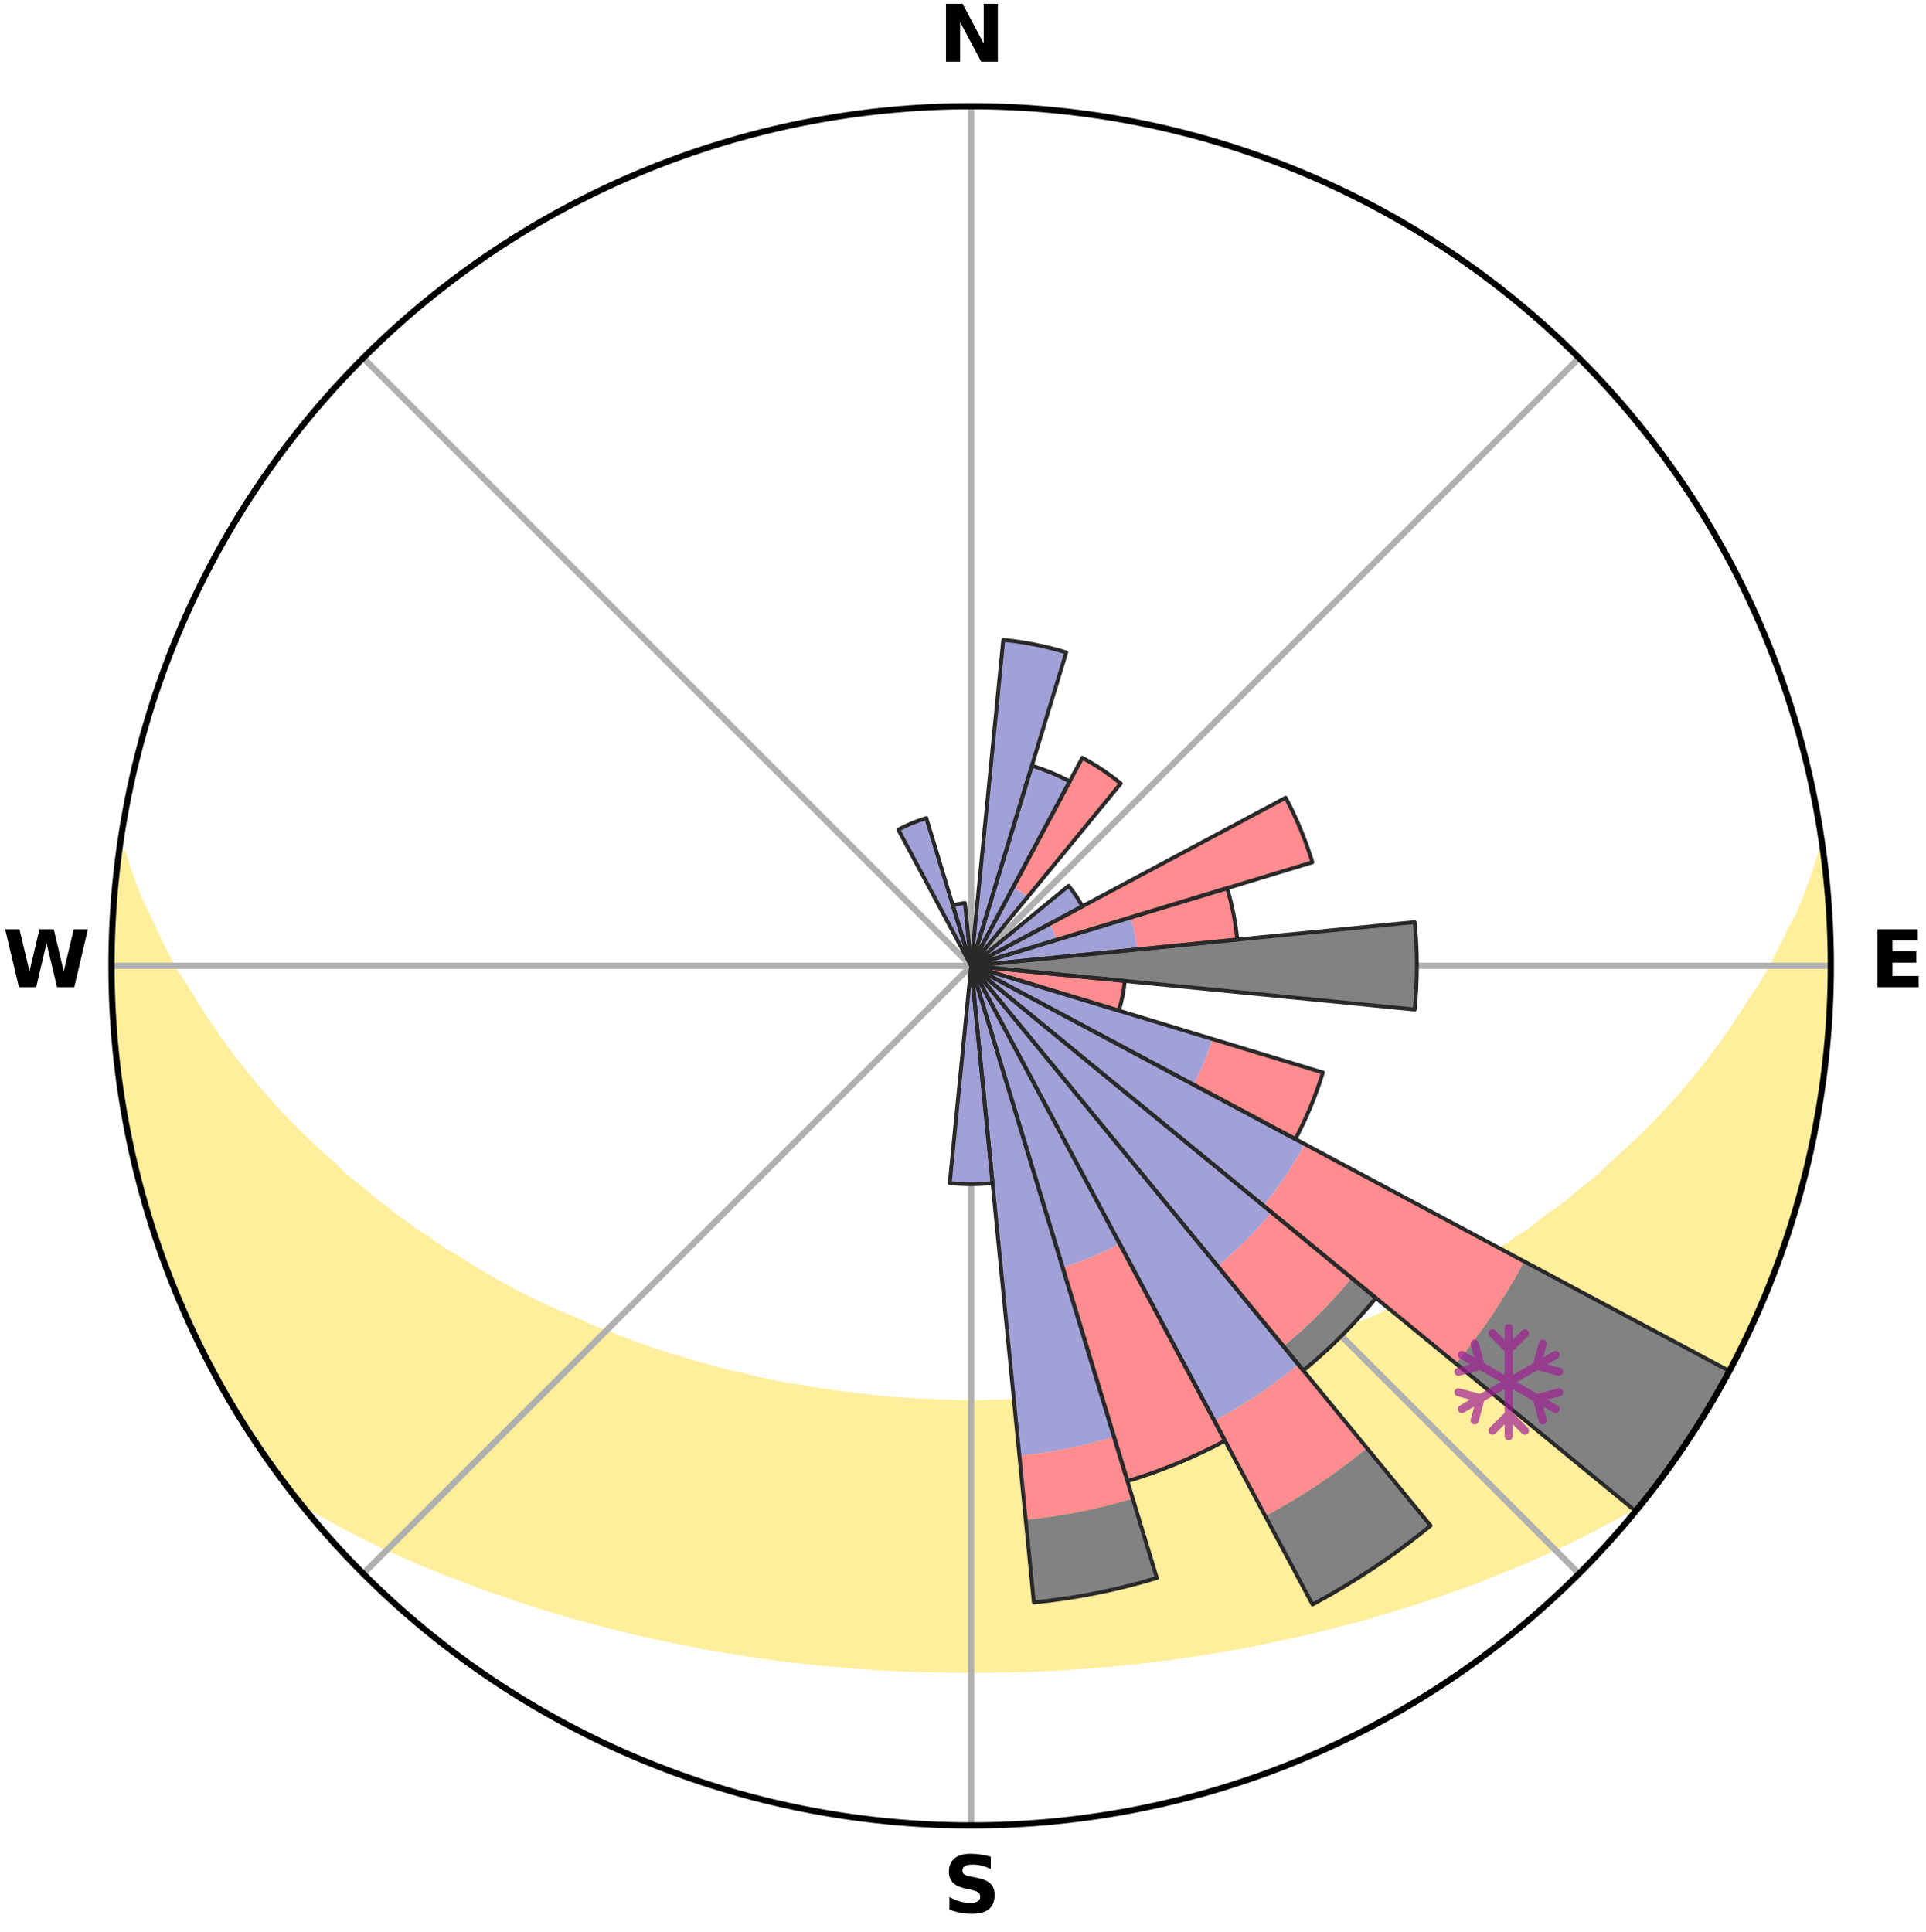 <?xml version="1.0" encoding="utf-8" standalone="no"?>
<!DOCTYPE svg PUBLIC "-//W3C//DTD SVG 1.1//EN"
  "http://www.w3.org/Graphics/SVG/1.1/DTD/svg11.dtd">
<svg xmlns:xlink="http://www.w3.org/1999/xlink" width="248.41pt" height="249.158pt" viewBox="0 0 248.41 249.158" xmlns="http://www.w3.org/2000/svg" version="1.1">
 <title>Ski Rose for Říčky v Orlických horách</title>
 <defs>
  <style type="text/css">*{stroke-linejoin: round; stroke-linecap: butt}</style>
 </defs>
 <g id="figure_1">
  <g id="patch_1">
   <path d="M 0 249.158 
L 248.41 249.158 
L 248.41 0 
L 0 0 
z
" style="fill: #ffffff"/>
  </g>
  <g id="axes_1">
   <g id="patch_2">
    <path d="M 236.135 124.579 
C 236.135 110.018 233.267 95.599 227.695 82.147 
C 222.122 68.695 213.955 56.471 203.659 46.175 
C 193.363 35.879 181.139 27.711 167.687 22.139 
C 154.235 16.567 139.815 13.699 125.255 13.699 
C 110.694 13.699 96.275 16.567 82.823 22.139 
C 69.371 27.711 57.147 35.879 46.851 46.175 
C 36.555 56.471 28.387 68.695 22.815 82.147 
C 17.243 95.599 14.375 110.018 14.375 124.579 
C 14.375 139.14 17.243 153.559 22.815 167.011 
C 28.387 180.463 36.555 192.687 46.851 202.983 
C 57.147 213.279 69.371 221.447 82.823 227.019 
C 96.275 232.591 110.694 235.459 125.255 235.459 
C 139.815 235.459 154.235 232.591 167.687 227.019 
C 181.139 221.447 193.363 213.279 203.659 202.983 
C 213.955 192.687 222.122 180.463 227.695 167.011 
C 233.267 153.559 236.135 139.14 236.135 124.579 
M 125.255 124.579 
C 125.255 124.579 125.255 124.579 125.255 124.579 
C 125.255 124.579 125.255 124.579 125.255 124.579 
C 125.255 124.579 125.255 124.579 125.255 124.579 
C 125.255 124.579 125.255 124.579 125.255 124.579 
C 125.255 124.579 125.255 124.579 125.255 124.579 
C 125.255 124.579 125.255 124.579 125.255 124.579 
C 125.255 124.579 125.255 124.579 125.255 124.579 
C 125.255 124.579 125.255 124.579 125.255 124.579 
C 125.255 124.579 125.255 124.579 125.255 124.579 
C 125.255 124.579 125.255 124.579 125.255 124.579 
C 125.255 124.579 125.255 124.579 125.255 124.579 
C 125.255 124.579 125.255 124.579 125.255 124.579 
C 125.255 124.579 125.255 124.579 125.255 124.579 
C 125.255 124.579 125.255 124.579 125.255 124.579 
C 125.255 124.579 125.255 124.579 125.255 124.579 
C 125.255 124.579 125.255 124.579 125.255 124.579 
z
" style="fill: #ffffff"/>
   </g>
   <g id="PolyCollection_1">
    <defs>
     <path id="meb8cbd37c0" d="M 235.131 -139.045 
L 234.966 -139.023 
L 234.351 -137.009 
L 233.666 -135.018 
L 232.917 -133.052 
L 232.115 -131.115 
L 231.074 -129.199 
L 230.18 -127.327 
L 229.247 -125.487 
L 228.278 -123.68 
L 227.275 -121.908 
L 226.045 -120.178 
L 224.979 -118.48 
L 223.886 -116.817 
L 222.765 -115.19 
L 221.618 -113.6 
L 220.447 -112.047 
L 219.254 -110.531 
L 218.038 -109.052 
L 216.803 -107.612 
L 215.548 -106.209 
L 214.276 -104.844 
L 212.987 -103.516 
L 211.683 -102.227 
L 210.366 -100.976 
L 209.036 -99.762 
L 207.694 -98.586 
L 206.519 -97.388 
L 205.156 -96.284 
L 203.786 -95.218 
L 202.578 -94.12 
L 201.193 -93.124 
L 199.804 -92.164 
L 198.574 -91.166 
L 197.336 -90.198 
L 195.935 -89.339 
L 194.688 -88.434 
L 193.285 -87.642 
L 192.032 -86.798 
L 190.776 -85.984 
L 189.518 -85.198 
L 188.119 -84.53 
L 186.862 -83.802 
L 185.605 -83.102 
L 184.348 -82.428 
L 183.093 -81.781 
L 181.841 -81.159 
L 180.591 -80.563 
L 179.344 -79.991 
L 178.215 -79.347 
L 176.973 -78.823 
L 175.737 -78.321 
L 174.506 -77.842 
L 173.381 -77.286 
L 172.159 -76.849 
L 170.944 -76.433 
L 169.826 -75.938 
L 168.623 -75.561 
L 167.51 -75.105 
L 166.32 -74.764 
L 165.214 -74.344 
L 164.037 -74.037 
L 162.939 -73.652 
L 161.844 -73.283 
L 160.688 -73.023 
L 159.602 -72.686 
L 158.519 -72.365 
L 157.386 -72.146 
L 156.313 -71.853 
L 155.243 -71.574 
L 154.178 -71.309 
L 153.116 -71.058 
L 152.019 -70.898 
L 150.968 -70.67 
L 149.921 -70.454 
L 148.878 -70.25 
L 147.839 -70.057 
L 146.803 -69.875 
L 145.772 -69.704 
L 144.744 -69.543 
L 143.72 -69.392 
L 142.7 -69.251 
L 141.683 -69.119 
L 140.669 -68.996 
L 139.659 -68.881 
L 138.652 -68.775 
L 137.648 -68.678 
L 136.646 -68.588 
L 135.647 -68.506 
L 134.651 -68.431 
L 133.656 -68.364 
L 132.664 -68.303 
L 131.675 -68.229 
L 130.685 -68.186 
L 129.696 -68.15 
L 128.708 -68.12 
L 127.721 -68.097 
L 126.734 -68.081 
L 125.748 -68.071 
L 124.762 -68.071 
L 123.775 -68.081 
L 122.789 -68.098 
L 121.802 -68.131 
L 120.815 -68.165 
L 119.827 -68.205 
L 118.837 -68.251 
L 117.846 -68.305 
L 116.854 -68.365 
L 115.859 -68.433 
L 114.863 -68.508 
L 113.864 -68.59 
L 112.862 -68.68 
L 111.869 -68.822 
L 110.863 -68.931 
L 109.855 -69.048 
L 108.843 -69.175 
L 107.829 -69.31 
L 106.81 -69.454 
L 105.789 -69.608 
L 104.763 -69.772 
L 103.734 -69.946 
L 102.701 -70.13 
L 101.634 -70.255 
L 100.591 -70.459 
L 99.544 -70.675 
L 98.493 -70.903 
L 97.438 -71.144 
L 96.38 -71.397 
L 95.317 -71.664 
L 94.201 -71.86 
L 93.128 -72.153 
L 92.052 -72.461 
L 90.972 -72.783 
L 89.827 -73.031 
L 88.738 -73.384 
L 87.646 -73.753 
L 86.479 -74.045 
L 85.379 -74.448 
L 84.197 -74.772 
L 83.09 -75.21 
L 81.895 -75.57 
L 80.782 -76.045 
L 79.575 -76.442 
L 78.457 -76.957 
L 77.239 -77.394 
L 76.015 -77.852 
L 74.891 -78.429 
L 73.659 -78.931 
L 72.421 -79.455 
L 71.18 -80.003 
L 69.934 -80.575 
L 68.684 -81.171 
L 67.433 -81.793 
L 66.178 -82.44 
L 64.923 -83.114 
L 63.667 -83.815 
L 62.411 -84.543 
L 61.155 -85.299 
L 59.901 -86.083 
L 58.649 -86.895 
L 57.249 -87.655 
L 56.001 -88.528 
L 54.758 -89.431 
L 53.361 -90.287 
L 52.127 -91.253 
L 50.736 -92.177 
L 49.515 -93.207 
L 48.134 -94.2 
L 46.931 -95.295 
L 45.564 -96.359 
L 44.205 -97.46 
L 43.033 -98.655 
L 41.695 -99.828 
L 40.369 -101.038 
L 39.055 -102.286 
L 37.754 -103.572 
L 36.469 -104.896 
L 35.2 -106.257 
L 33.949 -107.657 
L 32.717 -109.093 
L 31.504 -110.568 
L 30.314 -112.08 
L 29.146 -113.629 
L 28.002 -115.215 
L 26.884 -116.837 
L 25.792 -118.496 
L 24.729 -120.19 
L 23.696 -121.92 
L 22.501 -123.682 
L 21.533 -125.484 
L 20.601 -127.32 
L 19.708 -129.187 
L 18.855 -131.087 
L 17.862 -133.031 
L 17.11 -134.992 
L 16.418 -136.98 
L 15.795 -138.99 
L 15.463 -139.033 
L 15.463 -139.033 
L 15.13 -137.126 
L 14.899 -135.205 
L 14.866 -133.267 
L 14.632 -131.345 
L 14.499 -129.415 
L 14.498 -127.479 
L 14.431 -125.546 
L 14.395 -123.612 
L 14.494 -121.679 
L 14.523 -119.744 
L 14.584 -117.81 
L 14.781 -115.885 
L 14.905 -113.954 
L 15.167 -112.036 
L 15.354 -110.11 
L 15.735 -108.211 
L 15.929 -106.284 
L 16.261 -104.378 
L 16.68 -102.489 
L 17.02 -100.584 
L 17.503 -98.71 
L 18.062 -96.857 
L 18.451 -94.96 
L 18.958 -93.093 
L 19.565 -91.255 
L 20.203 -89.429 
L 20.761 -87.576 
L 21.499 -85.786 
L 22.119 -83.953 
L 22.915 -82.189 
L 23.599 -80.378 
L 24.455 -78.642 
L 25.203 -76.857 
L 26.12 -75.152 
L 26.936 -73.398 
L 27.825 -71.679 
L 28.756 -69.983 
L 29.765 -68.331 
L 30.727 -66.653 
L 31.778 -65.028 
L 32.82 -63.398 
L 33.913 -61.801 
L 34.993 -60.196 
L 36.136 -58.635 
L 37.289 -57.08 
L 38.69 -55.722 
L 40.422 -54.648 
L 42.229 -53.668 
L 43.996 -52.687 
L 45.773 -51.748 
L 47.558 -50.847 
L 49.346 -49.983 
L 51.135 -49.155 
L 52.925 -48.36 
L 54.714 -47.597 
L 56.5 -46.866 
L 58.283 -46.165 
L 60.062 -45.493 
L 61.796 -44.8 
L 63.566 -44.184 
L 65.33 -43.596 
L 67.057 -42.989 
L 68.777 -42.403 
L 70.524 -41.89 
L 72.238 -41.359 
L 73.944 -40.847 
L 75.672 -40.404 
L 77.369 -39.942 
L 79.059 -39.496 
L 80.746 -39.078 
L 82.425 -38.675 
L 84.101 -38.298 
L 85.769 -37.934 
L 87.434 -37.596 
L 89.09 -37.27 
L 90.729 -36.93 
L 92.379 -36.647 
L 94.02 -36.374 
L 95.658 -36.124 
L 97.281 -35.858 
L 98.908 -35.633 
L 100.524 -35.401 
L 102.144 -35.215 
L 103.757 -35.036 
L 105.363 -34.852 
L 106.971 -34.709 
L 108.57 -34.556 
L 110.17 -34.433 
L 111.764 -34.31 
L 113.357 -34.203 
L 114.949 -34.128 
L 116.538 -34.049 
L 118.125 -33.99 
L 119.711 -33.94 
L 121.296 -33.905 
L 122.88 -33.891 
L 124.463 -33.881 
L 126.046 -33.882 
L 127.63 -33.892 
L 129.214 -33.906 
L 130.798 -33.942 
L 132.384 -33.989 
L 133.972 -34.052 
L 135.56 -34.13 
L 137.153 -34.206 
L 138.745 -34.314 
L 140.342 -34.424 
L 141.939 -34.561 
L 143.543 -34.689 
L 145.146 -34.857 
L 146.756 -35.022 
L 148.364 -35.221 
L 149.984 -35.407 
L 151.6 -35.639 
L 153.226 -35.865 
L 154.861 -36.097 
L 156.487 -36.381 
L 158.128 -36.655 
L 159.778 -36.938 
L 161.429 -37.246 
L 163.072 -37.605 
L 164.737 -37.943 
L 166.404 -38.307 
L 168.081 -38.684 
L 169.759 -39.088 
L 171.446 -39.506 
L 173.134 -39.952 
L 174.856 -40.373 
L 176.56 -40.856 
L 178.265 -41.37 
L 179.979 -41.9 
L 181.726 -42.413 
L 183.445 -43 
L 185.204 -43.562 
L 186.936 -44.195 
L 188.706 -44.81 
L 190.481 -45.453 
L 192.217 -46.176 
L 194 -46.877 
L 195.786 -47.608 
L 197.574 -48.371 
L 199.363 -49.166 
L 201.153 -49.994 
L 202.941 -50.858 
L 204.724 -51.759 
L 206.502 -52.698 
L 208.324 -53.631 
L 210.076 -54.658 
L 211.808 -55.731 
L 213.217 -57.083 
L 214.381 -58.629 
L 215.511 -60.2 
L 216.609 -61.793 
L 217.714 -63.382 
L 218.703 -65.046 
L 219.728 -66.686 
L 220.694 -68.361 
L 221.74 -69.99 
L 222.612 -71.719 
L 223.589 -73.39 
L 224.476 -75.109 
L 225.315 -76.853 
L 226.107 -78.618 
L 226.852 -80.403 
L 227.652 -82.165 
L 228.417 -83.942 
L 229.068 -85.765 
L 229.758 -87.572 
L 230.304 -89.43 
L 230.931 -91.259 
L 231.508 -93.106 
L 232.055 -94.961 
L 232.559 -96.828 
L 233.026 -98.706 
L 233.457 -100.591 
L 233.845 -102.486 
L 234.191 -104.389 
L 234.497 -106.298 
L 234.782 -108.21 
L 235.175 -110.108 
L 235.389 -112.031 
L 235.543 -113.959 
L 235.659 -115.89 
L 235.904 -117.811 
L 235.976 -119.745 
L 235.982 -121.68 
L 236.12 -123.612 
L 236.088 -125.546 
L 236.022 -127.48 
L 236.025 -129.415 
L 235.891 -131.346 
L 235.724 -133.273 
L 235.493 -135.194 
L 235.396 -137.128 
L 235.131 -139.045 
z
" style="stroke: #ffee9c"/>
    </defs>
    <g clip-path="url(#pc479040879)">
     <use xlink:href="#meb8cbd37c0" x="0" y="249.158" style="fill: #ffee9c; stroke: #ffee9c"/>
    </g>
   </g>
   <g id="matplotlib.axis_1">
    <g id="xtick_1">
     <g id="line2d_1">
      <path d="M 125.255 124.579 
L 125.255 13.699 
" clip-path="url(#pc479040879)" style="fill: none; stroke: #b0b0b0; stroke-width: 0.8; stroke-linecap: square"/>
     </g>
     <g id="text_1">
      <!-- N -->
      <g transform="translate(121.07 7.958) scale(0.1 -0.1)">
       <defs>
        <path id="DejaVuSans-Bold-4e" d="M 588 4666 
L 1931 4666 
L 3628 1466 
L 3628 4666 
L 4769 4666 
L 4769 0 
L 3425 0 
L 1728 3200 
L 1728 0 
L 588 0 
L 588 4666 
z
" transform="scale(0.016)"/>
       </defs>
       <use xlink:href="#DejaVuSans-Bold-4e"/>
      </g>
     </g>
    </g>
    <g id="xtick_2">
     <g id="line2d_2">
      <path d="M 125.255 124.579 
L 203.659 46.175 
" clip-path="url(#pc479040879)" style="fill: none; stroke: #b0b0b0; stroke-width: 0.8; stroke-linecap: square"/>
     </g>
    </g>
    <g id="xtick_3">
     <g id="line2d_3">
      <path d="M 125.255 124.579 
L 236.135 124.579 
" clip-path="url(#pc479040879)" style="fill: none; stroke: #b0b0b0; stroke-width: 0.8; stroke-linecap: square"/>
     </g>
     <g id="text_2">
      <!-- E -->
      <g transform="translate(241.219 127.338) scale(0.1 -0.1)">
       <defs>
        <path id="DejaVuSans-Bold-45" d="M 588 4666 
L 3834 4666 
L 3834 3756 
L 1791 3756 
L 1791 2888 
L 3713 2888 
L 3713 1978 
L 1791 1978 
L 1791 909 
L 3903 909 
L 3903 0 
L 588 0 
L 588 4666 
z
" transform="scale(0.016)"/>
       </defs>
       <use xlink:href="#DejaVuSans-Bold-45"/>
      </g>
     </g>
    </g>
    <g id="xtick_4">
     <g id="line2d_4">
      <path d="M 125.255 124.579 
L 203.659 202.983 
" clip-path="url(#pc479040879)" style="fill: none; stroke: #b0b0b0; stroke-width: 0.8; stroke-linecap: square"/>
     </g>
    </g>
    <g id="xtick_5">
     <g id="line2d_5">
      <path d="M 125.255 124.579 
L 125.255 235.459 
" clip-path="url(#pc479040879)" style="fill: none; stroke: #b0b0b0; stroke-width: 0.8; stroke-linecap: square"/>
     </g>
     <g id="text_3">
      <!-- S -->
      <g transform="translate(121.654 246.718) scale(0.1 -0.1)">
       <defs>
        <path id="DejaVuSans-Bold-53" d="M 3834 4519 
L 3834 3531 
Q 3450 3703 3084 3790 
Q 2719 3878 2394 3878 
Q 1963 3878 1756 3759 
Q 1550 3641 1550 3391 
Q 1550 3203 1689 3098 
Q 1828 2994 2194 2919 
L 2706 2816 
Q 3484 2659 3812 2340 
Q 4141 2022 4141 1434 
Q 4141 663 3683 286 
Q 3225 -91 2284 -91 
Q 1841 -91 1394 -6 
Q 947 78 500 244 
L 500 1259 
Q 947 1022 1364 901 
Q 1781 781 2169 781 
Q 2563 781 2772 912 
Q 2981 1044 2981 1288 
Q 2981 1506 2839 1625 
Q 2697 1744 2272 1838 
L 1806 1941 
Q 1106 2091 782 2419 
Q 459 2747 459 3303 
Q 459 4000 909 4375 
Q 1359 4750 2203 4750 
Q 2588 4750 2994 4692 
Q 3400 4634 3834 4519 
z
" transform="scale(0.016)"/>
       </defs>
       <use xlink:href="#DejaVuSans-Bold-53"/>
      </g>
     </g>
    </g>
    <g id="xtick_6">
     <g id="line2d_6">
      <path d="M 125.255 124.579 
L 46.851 202.983 
" clip-path="url(#pc479040879)" style="fill: none; stroke: #b0b0b0; stroke-width: 0.8; stroke-linecap: square"/>
     </g>
    </g>
    <g id="xtick_7">
     <g id="line2d_7">
      <path d="M 125.255 124.579 
L 14.375 124.579 
" clip-path="url(#pc479040879)" style="fill: none; stroke: #b0b0b0; stroke-width: 0.8; stroke-linecap: square"/>
     </g>
     <g id="text_4">
      <!-- W -->
      <g transform="translate(0.36 127.338) scale(0.1 -0.1)">
       <defs>
        <path id="DejaVuSans-Bold-57" d="M 191 4666 
L 1344 4666 
L 2150 1275 
L 2950 4666 
L 4109 4666 
L 4909 1275 
L 5716 4666 
L 6859 4666 
L 5759 0 
L 4372 0 
L 3525 3547 
L 2688 0 
L 1300 0 
L 191 4666 
z
" transform="scale(0.016)"/>
       </defs>
       <use xlink:href="#DejaVuSans-Bold-57"/>
      </g>
     </g>
    </g>
    <g id="xtick_8">
     <g id="line2d_8">
      <path d="M 125.255 124.579 
L 46.851 46.175 
" clip-path="url(#pc479040879)" style="fill: none; stroke: #b0b0b0; stroke-width: 0.8; stroke-linecap: square"/>
     </g>
    </g>
   </g>
   <g id="matplotlib.axis_2"/>
   <g id="patch_3">
    <path d="M 125.255 124.579 
C 125.255 124.579 125.255 124.579 125.255 124.579 
C 125.255 124.579 125.255 124.579 125.255 124.579 
L 125.255 124.579 
C 125.255 124.579 125.255 124.579 125.255 124.579 
C 125.255 124.579 125.255 124.579 125.255 124.579 
z
" clip-path="url(#pc479040879)" style="fill: #d9d9d9"/>
   </g>
   <g id="patch_4">
    <path d="M 125.255 124.579 
C 125.255 124.579 125.255 124.579 125.255 124.579 
C 125.255 124.579 125.255 124.579 125.255 124.579 
L 125.255 124.579 
C 125.255 124.579 125.255 124.579 125.255 124.579 
C 125.255 124.579 125.255 124.579 125.255 124.579 
z
" clip-path="url(#pc479040879)" style="fill: #d9d9d9"/>
   </g>
   <g id="patch_5">
    <path d="M 125.255 124.579 
C 125.255 124.579 125.255 124.579 125.255 124.579 
C 125.255 124.579 125.255 124.579 125.255 124.579 
L 125.255 124.579 
C 125.255 124.579 125.255 124.579 125.255 124.579 
C 125.255 124.579 125.255 124.579 125.255 124.579 
z
" clip-path="url(#pc479040879)" style="fill: #d9d9d9"/>
   </g>
   <g id="patch_6">
    <path d="M 125.255 124.579 
C 125.255 124.579 125.255 124.579 125.255 124.579 
C 125.255 124.579 125.255 124.579 125.255 124.579 
L 125.255 124.579 
C 125.255 124.579 125.255 124.579 125.255 124.579 
C 125.255 124.579 125.255 124.579 125.255 124.579 
z
" clip-path="url(#pc479040879)" style="fill: #d9d9d9"/>
   </g>
   <g id="patch_7">
    <path d="M 125.255 124.579 
C 125.255 124.579 125.255 124.579 125.255 124.579 
C 125.255 124.579 125.255 124.579 125.255 124.579 
L 125.255 124.579 
C 125.255 124.579 125.255 124.579 125.255 124.579 
C 125.255 124.579 125.255 124.579 125.255 124.579 
z
" clip-path="url(#pc479040879)" style="fill: #d9d9d9"/>
   </g>
   <g id="patch_8">
    <path d="M 125.255 124.579 
C 125.255 124.579 125.255 124.579 125.255 124.579 
C 125.255 124.579 125.255 124.579 125.255 124.579 
L 125.255 124.579 
C 125.255 124.579 125.255 124.579 125.255 124.579 
C 125.255 124.579 125.255 124.579 125.255 124.579 
z
" clip-path="url(#pc479040879)" style="fill: #d9d9d9"/>
   </g>
   <g id="patch_9">
    <path d="M 125.255 124.579 
C 125.255 124.579 125.255 124.579 125.255 124.579 
C 125.255 124.579 125.255 124.579 125.255 124.579 
L 125.255 124.579 
C 125.255 124.579 125.255 124.579 125.255 124.579 
C 125.255 124.579 125.255 124.579 125.255 124.579 
z
" clip-path="url(#pc479040879)" style="fill: #d9d9d9"/>
   </g>
   <g id="patch_10">
    <path d="M 125.255 124.579 
C 125.255 124.579 125.255 124.579 125.255 124.579 
C 125.255 124.579 125.255 124.579 125.255 124.579 
L 125.255 124.579 
C 125.255 124.579 125.255 124.579 125.255 124.579 
C 125.255 124.579 125.255 124.579 125.255 124.579 
z
" clip-path="url(#pc479040879)" style="fill: #d9d9d9"/>
   </g>
   <g id="patch_11">
    <path d="M 125.255 124.579 
C 125.255 124.579 125.255 124.579 125.255 124.579 
C 125.255 124.579 125.255 124.579 125.255 124.579 
L 125.255 124.579 
C 125.255 124.579 125.255 124.579 125.255 124.579 
C 125.255 124.579 125.255 124.579 125.255 124.579 
z
" clip-path="url(#pc479040879)" style="fill: #d9d9d9"/>
   </g>
   <g id="patch_12">
    <path d="M 125.255 124.579 
C 125.255 124.579 125.255 124.579 125.255 124.579 
C 125.255 124.579 125.255 124.579 125.255 124.579 
L 125.255 124.579 
C 125.255 124.579 125.255 124.579 125.255 124.579 
C 125.255 124.579 125.255 124.579 125.255 124.579 
z
" clip-path="url(#pc479040879)" style="fill: #d9d9d9"/>
   </g>
   <g id="patch_13">
    <path d="M 125.255 124.579 
C 125.255 124.579 125.255 124.579 125.255 124.579 
C 125.255 124.579 125.255 124.579 125.255 124.579 
L 125.255 124.579 
C 125.255 124.579 125.255 124.579 125.255 124.579 
C 125.255 124.579 125.255 124.579 125.255 124.579 
z
" clip-path="url(#pc479040879)" style="fill: #d9d9d9"/>
   </g>
   <g id="patch_14">
    <path d="M 125.255 124.579 
C 125.255 124.579 125.255 124.579 125.255 124.579 
C 125.255 124.579 125.255 124.579 125.255 124.579 
L 125.255 124.579 
C 125.255 124.579 125.255 124.579 125.255 124.579 
C 125.255 124.579 125.255 124.579 125.255 124.579 
z
" clip-path="url(#pc479040879)" style="fill: #d9d9d9"/>
   </g>
   <g id="patch_15">
    <path d="M 125.255 124.579 
C 125.255 124.579 125.255 124.579 125.255 124.579 
C 125.255 124.579 125.255 124.579 125.255 124.579 
L 125.255 124.579 
C 125.255 124.579 125.255 124.579 125.255 124.579 
C 125.255 124.579 125.255 124.579 125.255 124.579 
z
" clip-path="url(#pc479040879)" style="fill: #d9d9d9"/>
   </g>
   <g id="patch_16">
    <path d="M 125.255 124.579 
C 125.255 124.579 125.255 124.579 125.255 124.579 
C 125.255 124.579 125.255 124.579 125.255 124.579 
L 125.255 124.579 
C 125.255 124.579 125.255 124.579 125.255 124.579 
C 125.255 124.579 125.255 124.579 125.255 124.579 
z
" clip-path="url(#pc479040879)" style="fill: #d9d9d9"/>
   </g>
   <g id="patch_17">
    <path d="M 125.255 124.579 
C 125.255 124.579 125.255 124.579 125.255 124.579 
C 125.255 124.579 125.255 124.579 125.255 124.579 
L 125.255 124.579 
C 125.255 124.579 125.255 124.579 125.255 124.579 
C 125.255 124.579 125.255 124.579 125.255 124.579 
z
" clip-path="url(#pc479040879)" style="fill: #d9d9d9"/>
   </g>
   <g id="patch_18">
    <path d="M 125.255 124.579 
C 125.255 124.579 125.255 124.579 125.255 124.579 
C 125.255 124.579 125.255 124.579 125.255 124.579 
L 125.255 124.579 
C 125.255 124.579 125.255 124.579 125.255 124.579 
C 125.255 124.579 125.255 124.579 125.255 124.579 
z
" clip-path="url(#pc479040879)" style="fill: #d9d9d9"/>
   </g>
   <g id="patch_19">
    <path d="M 125.255 124.579 
C 125.255 124.579 125.255 124.579 125.255 124.579 
C 125.255 124.579 125.255 124.579 125.255 124.579 
L 125.255 124.579 
C 125.255 124.579 125.255 124.579 125.255 124.579 
C 125.255 124.579 125.255 124.579 125.255 124.579 
z
" clip-path="url(#pc479040879)" style="fill: #d9d9d9"/>
   </g>
   <g id="patch_20">
    <path d="M 125.255 124.579 
C 125.255 124.579 125.255 124.579 125.255 124.579 
C 125.255 124.579 125.255 124.579 125.255 124.579 
L 125.255 124.579 
C 125.255 124.579 125.255 124.579 125.255 124.579 
C 125.255 124.579 125.255 124.579 125.255 124.579 
z
" clip-path="url(#pc479040879)" style="fill: #d9d9d9"/>
   </g>
   <g id="patch_21">
    <path d="M 125.255 124.579 
C 125.255 124.579 125.255 124.579 125.255 124.579 
C 125.255 124.579 125.255 124.579 125.255 124.579 
L 125.255 124.579 
C 125.255 124.579 125.255 124.579 125.255 124.579 
C 125.255 124.579 125.255 124.579 125.255 124.579 
z
" clip-path="url(#pc479040879)" style="fill: #d9d9d9"/>
   </g>
   <g id="patch_22">
    <path d="M 125.255 124.579 
C 125.255 124.579 125.255 124.579 125.255 124.579 
C 125.255 124.579 125.255 124.579 125.255 124.579 
L 125.255 124.579 
C 125.255 124.579 125.255 124.579 125.255 124.579 
C 125.255 124.579 125.255 124.579 125.255 124.579 
z
" clip-path="url(#pc479040879)" style="fill: #d9d9d9"/>
   </g>
   <g id="patch_23">
    <path d="M 125.255 124.579 
C 125.255 124.579 125.255 124.579 125.255 124.579 
C 125.255 124.579 125.255 124.579 125.255 124.579 
L 125.255 124.579 
C 125.255 124.579 125.255 124.579 125.255 124.579 
C 125.255 124.579 125.255 124.579 125.255 124.579 
z
" clip-path="url(#pc479040879)" style="fill: #d9d9d9"/>
   </g>
   <g id="patch_24">
    <path d="M 125.255 124.579 
C 125.255 124.579 125.255 124.579 125.255 124.579 
C 125.255 124.579 125.255 124.579 125.255 124.579 
L 125.255 124.579 
C 125.255 124.579 125.255 124.579 125.255 124.579 
C 125.255 124.579 125.255 124.579 125.255 124.579 
z
" clip-path="url(#pc479040879)" style="fill: #d9d9d9"/>
   </g>
   <g id="patch_25">
    <path d="M 125.255 124.579 
C 125.255 124.579 125.255 124.579 125.255 124.579 
C 125.255 124.579 125.255 124.579 125.255 124.579 
L 125.255 124.579 
C 125.255 124.579 125.255 124.579 125.255 124.579 
C 125.255 124.579 125.255 124.579 125.255 124.579 
z
" clip-path="url(#pc479040879)" style="fill: #d9d9d9"/>
   </g>
   <g id="patch_26">
    <path d="M 125.255 124.579 
C 125.255 124.579 125.255 124.579 125.255 124.579 
C 125.255 124.579 125.255 124.579 125.255 124.579 
L 125.255 124.579 
C 125.255 124.579 125.255 124.579 125.255 124.579 
C 125.255 124.579 125.255 124.579 125.255 124.579 
z
" clip-path="url(#pc479040879)" style="fill: #d9d9d9"/>
   </g>
   <g id="patch_27">
    <path d="M 125.255 124.579 
C 125.255 124.579 125.255 124.579 125.255 124.579 
C 125.255 124.579 125.255 124.579 125.255 124.579 
L 125.255 124.579 
C 125.255 124.579 125.255 124.579 125.255 124.579 
C 125.255 124.579 125.255 124.579 125.255 124.579 
z
" clip-path="url(#pc479040879)" style="fill: #d9d9d9"/>
   </g>
   <g id="patch_28">
    <path d="M 125.255 124.579 
C 125.255 124.579 125.255 124.579 125.255 124.579 
C 125.255 124.579 125.255 124.579 125.255 124.579 
L 125.255 124.579 
C 125.255 124.579 125.255 124.579 125.255 124.579 
C 125.255 124.579 125.255 124.579 125.255 124.579 
z
" clip-path="url(#pc479040879)" style="fill: #d9d9d9"/>
   </g>
   <g id="patch_29">
    <path d="M 125.255 124.579 
C 125.255 124.579 125.255 124.579 125.255 124.579 
C 125.255 124.579 125.255 124.579 125.255 124.579 
L 125.255 124.579 
C 125.255 124.579 125.255 124.579 125.255 124.579 
C 125.255 124.579 125.255 124.579 125.255 124.579 
z
" clip-path="url(#pc479040879)" style="fill: #d9d9d9"/>
   </g>
   <g id="patch_30">
    <path d="M 125.255 124.579 
C 125.255 124.579 125.255 124.579 125.255 124.579 
C 125.255 124.579 125.255 124.579 125.255 124.579 
L 125.255 124.579 
C 125.255 124.579 125.255 124.579 125.255 124.579 
C 125.255 124.579 125.255 124.579 125.255 124.579 
z
" clip-path="url(#pc479040879)" style="fill: #d9d9d9"/>
   </g>
   <g id="patch_31">
    <path d="M 125.255 124.579 
C 125.255 124.579 125.255 124.579 125.255 124.579 
C 125.255 124.579 125.255 124.579 125.255 124.579 
L 125.255 124.579 
C 125.255 124.579 125.255 124.579 125.255 124.579 
C 125.255 124.579 125.255 124.579 125.255 124.579 
z
" clip-path="url(#pc479040879)" style="fill: #d9d9d9"/>
   </g>
   <g id="patch_32">
    <path d="M 125.255 124.579 
C 125.255 124.579 125.255 124.579 125.255 124.579 
C 125.255 124.579 125.255 124.579 125.255 124.579 
L 125.255 124.579 
C 125.255 124.579 125.255 124.579 125.255 124.579 
C 125.255 124.579 125.255 124.579 125.255 124.579 
z
" clip-path="url(#pc479040879)" style="fill: #d9d9d9"/>
   </g>
   <g id="patch_33">
    <path d="M 125.255 124.579 
C 125.255 124.579 125.255 124.579 125.255 124.579 
C 125.255 124.579 125.255 124.579 125.255 124.579 
L 125.255 124.579 
C 125.255 124.579 125.255 124.579 125.255 124.579 
C 125.255 124.579 125.255 124.579 125.255 124.579 
z
" clip-path="url(#pc479040879)" style="fill: #d9d9d9"/>
   </g>
   <g id="patch_34">
    <path d="M 125.255 124.579 
C 125.255 124.579 125.255 124.579 125.255 124.579 
C 125.255 124.579 125.255 124.579 125.255 124.579 
L 125.255 124.579 
C 125.255 124.579 125.255 124.579 125.255 124.579 
C 125.255 124.579 125.255 124.579 125.255 124.579 
z
" clip-path="url(#pc479040879)" style="fill: #d9d9d9"/>
   </g>
   <g id="patch_35">
    <path d="M 125.255 124.579 
C 125.255 124.579 125.255 124.579 125.255 124.579 
C 125.255 124.579 125.255 124.579 125.255 124.579 
L 125.255 124.579 
C 125.255 124.579 125.255 124.579 125.255 124.579 
C 125.255 124.579 125.255 124.579 125.255 124.579 
z
" clip-path="url(#pc479040879)" style="fill: #a1a1d8"/>
   </g>
   <g id="patch_36">
    <path d="M 125.255 124.579 
C 125.255 124.579 125.255 124.579 125.255 124.579 
C 125.255 124.579 125.255 124.579 125.255 124.579 
L 137.518 84.153 
C 136.195 83.751 134.853 83.415 133.496 83.145 
C 132.14 82.876 130.772 82.673 129.396 82.537 
z
" clip-path="url(#pc479040879)" style="fill: #a1a1d8"/>
   </g>
   <g id="patch_37">
    <path d="M 125.255 124.579 
C 125.255 124.579 125.255 124.579 125.255 124.579 
C 125.255 124.579 125.255 124.579 125.255 124.579 
L 137.966 100.798 
C 137.187 100.382 136.389 100.005 135.574 99.667 
C 134.758 99.329 133.927 99.032 133.082 98.776 
z
" clip-path="url(#pc479040879)" style="fill: #a1a1d8"/>
   </g>
   <g id="patch_38">
    <path d="M 125.255 124.579 
C 125.255 124.579 125.255 124.579 125.255 124.579 
C 125.255 124.579 125.255 124.579 125.255 124.579 
L 132.549 115.691 
C 132.258 115.452 131.956 115.228 131.643 115.019 
C 131.33 114.81 131.007 114.616 130.675 114.439 
z
" clip-path="url(#pc479040879)" style="fill: #a1a1d8"/>
   </g>
   <g id="patch_39">
    <path d="M 125.255 124.579 
C 125.255 124.579 125.255 124.579 125.255 124.579 
C 125.255 124.579 125.255 124.579 125.255 124.579 
L 125.255 124.579 
C 125.255 124.579 125.255 124.579 125.255 124.579 
C 125.255 124.579 125.255 124.579 125.255 124.579 
z
" clip-path="url(#pc479040879)" style="fill: #a1a1d8"/>
   </g>
   <g id="patch_40">
    <path d="M 125.255 124.579 
C 125.255 124.579 125.255 124.579 125.255 124.579 
C 125.255 124.579 125.255 124.579 125.255 124.579 
L 139.595 116.914 
C 139.344 116.445 139.07 115.988 138.775 115.545 
C 138.479 115.103 138.162 114.675 137.824 114.264 
z
" clip-path="url(#pc479040879)" style="fill: #a1a1d8"/>
   </g>
   <g id="patch_41">
    <path d="M 125.255 124.579 
C 125.255 124.579 125.255 124.579 125.255 124.579 
C 125.255 124.579 125.255 124.579 125.255 124.579 
L 136.257 121.241 
C 136.148 120.881 136.021 120.527 135.877 120.179 
C 135.733 119.831 135.572 119.491 135.395 119.159 
z
" clip-path="url(#pc479040879)" style="fill: #a1a1d8"/>
   </g>
   <g id="patch_42">
    <path d="M 125.255 124.579 
C 125.255 124.579 125.255 124.579 125.255 124.579 
C 125.255 124.579 125.255 124.579 125.255 124.579 
L 146.662 122.471 
C 146.593 121.77 146.489 121.073 146.352 120.383 
C 146.214 119.692 146.043 119.009 145.839 118.335 
z
" clip-path="url(#pc479040879)" style="fill: #a1a1d8"/>
   </g>
   <g id="patch_43">
    <path d="M 125.255 124.579 
C 125.255 124.579 125.255 124.579 125.255 124.579 
C 125.255 124.579 125.255 124.579 125.255 124.579 
L 125.255 124.579 
C 125.255 124.579 125.255 124.579 125.255 124.579 
C 125.255 124.579 125.255 124.579 125.255 124.579 
z
" clip-path="url(#pc479040879)" style="fill: #a1a1d8"/>
   </g>
   <g id="patch_44">
    <path d="M 125.255 124.579 
C 125.255 124.579 125.255 124.579 125.255 124.579 
C 125.255 124.579 125.255 124.579 125.255 124.579 
L 125.255 124.579 
C 125.255 124.579 125.255 124.579 125.255 124.579 
C 125.255 124.579 125.255 124.579 125.255 124.579 
z
" clip-path="url(#pc479040879)" style="fill: #a1a1d8"/>
   </g>
   <g id="patch_45">
    <path d="M 125.255 124.579 
C 125.255 124.579 125.255 124.579 125.255 124.579 
C 125.255 124.579 125.255 124.579 125.255 124.579 
L 153.935 139.909 
C 154.437 138.97 154.892 138.008 155.3 137.024 
C 155.707 136.041 156.066 135.038 156.375 134.019 
z
" clip-path="url(#pc479040879)" style="fill: #a1a1d8"/>
   </g>
   <g id="patch_46">
    <path d="M 125.255 124.579 
C 125.255 124.579 125.255 124.579 125.255 124.579 
C 125.255 124.579 125.255 124.579 125.255 124.579 
L 162.963 155.525 
C 163.976 154.291 164.927 153.008 165.815 151.68 
C 166.702 150.353 167.523 148.982 168.276 147.574 
z
" clip-path="url(#pc479040879)" style="fill: #a1a1d8"/>
   </g>
   <g id="patch_47">
    <path d="M 125.255 124.579 
C 125.255 124.579 125.255 124.579 125.255 124.579 
C 125.255 124.579 125.255 124.579 125.255 124.579 
L 157.049 163.32 
C 158.317 162.28 159.533 161.177 160.693 160.017 
C 161.853 158.857 162.955 157.641 163.996 156.373 
z
" clip-path="url(#pc479040879)" style="fill: #a1a1d8"/>
   </g>
   <g id="patch_48">
    <path d="M 125.255 124.579 
C 125.255 124.579 125.255 124.579 125.255 124.579 
C 125.255 124.579 125.255 124.579 125.255 124.579 
L 156.625 183.269 
C 158.546 182.242 160.416 181.122 162.227 179.912 
C 164.038 178.701 165.789 177.403 167.472 176.021 
z
" clip-path="url(#pc479040879)" style="fill: #a1a1d8"/>
   </g>
   <g id="patch_49">
    <path d="M 125.255 124.579 
C 125.255 124.579 125.255 124.579 125.255 124.579 
C 125.255 124.579 125.255 124.579 125.255 124.579 
L 137.055 163.479 
C 138.328 163.093 139.582 162.644 140.811 162.135 
C 142.04 161.626 143.244 161.057 144.417 160.43 
z
" clip-path="url(#pc479040879)" style="fill: #a1a1d8"/>
   </g>
   <g id="patch_50">
    <path d="M 125.255 124.579 
C 125.255 124.579 125.255 124.579 125.255 124.579 
C 125.255 124.579 125.255 124.579 125.255 124.579 
L 131.479 187.772 
C 133.547 187.568 135.604 187.263 137.643 186.857 
C 139.681 186.452 141.699 185.946 143.687 185.343 
z
" clip-path="url(#pc479040879)" style="fill: #a1a1d8"/>
   </g>
   <g id="patch_51">
    <path d="M 125.255 124.579 
C 125.255 124.579 125.255 124.579 125.255 124.579 
C 125.255 124.579 125.255 124.579 125.255 124.579 
L 122.494 152.607 
C 123.412 152.697 124.333 152.743 125.255 152.743 
C 126.177 152.743 127.098 152.697 128.015 152.607 
z
" clip-path="url(#pc479040879)" style="fill: #a1a1d8"/>
   </g>
   <g id="patch_52">
    <path d="M 125.255 124.579 
C 125.255 124.579 125.255 124.579 125.255 124.579 
C 125.255 124.579 125.255 124.579 125.255 124.579 
L 125.255 124.579 
C 125.255 124.579 125.255 124.579 125.255 124.579 
C 125.255 124.579 125.255 124.579 125.255 124.579 
z
" clip-path="url(#pc479040879)" style="fill: #a1a1d8"/>
   </g>
   <g id="patch_53">
    <path d="M 125.255 124.579 
C 125.255 124.579 125.255 124.579 125.255 124.579 
C 125.255 124.579 125.255 124.579 125.255 124.579 
L 125.255 124.579 
C 125.255 124.579 125.255 124.579 125.255 124.579 
C 125.255 124.579 125.255 124.579 125.255 124.579 
z
" clip-path="url(#pc479040879)" style="fill: #a1a1d8"/>
   </g>
   <g id="patch_54">
    <path d="M 125.255 124.579 
C 125.255 124.579 125.255 124.579 125.255 124.579 
C 125.255 124.579 125.255 124.579 125.255 124.579 
L 125.255 124.579 
C 125.255 124.579 125.255 124.579 125.255 124.579 
C 125.255 124.579 125.255 124.579 125.255 124.579 
z
" clip-path="url(#pc479040879)" style="fill: #a1a1d8"/>
   </g>
   <g id="patch_55">
    <path d="M 125.255 124.579 
C 125.255 124.579 125.255 124.579 125.255 124.579 
C 125.255 124.579 125.255 124.579 125.255 124.579 
L 125.255 124.579 
C 125.255 124.579 125.255 124.579 125.255 124.579 
C 125.255 124.579 125.255 124.579 125.255 124.579 
z
" clip-path="url(#pc479040879)" style="fill: #a1a1d8"/>
   </g>
   <g id="patch_56">
    <path d="M 125.255 124.579 
C 125.255 124.579 125.255 124.579 125.255 124.579 
C 125.255 124.579 125.255 124.579 125.255 124.579 
L 125.255 124.579 
C 125.255 124.579 125.255 124.579 125.255 124.579 
C 125.255 124.579 125.255 124.579 125.255 124.579 
z
" clip-path="url(#pc479040879)" style="fill: #a1a1d8"/>
   </g>
   <g id="patch_57">
    <path d="M 125.255 124.579 
C 125.255 124.579 125.255 124.579 125.255 124.579 
C 125.255 124.579 125.255 124.579 125.255 124.579 
L 125.255 124.579 
C 125.255 124.579 125.255 124.579 125.255 124.579 
C 125.255 124.579 125.255 124.579 125.255 124.579 
z
" clip-path="url(#pc479040879)" style="fill: #a1a1d8"/>
   </g>
   <g id="patch_58">
    <path d="M 125.255 124.579 
C 125.255 124.579 125.255 124.579 125.255 124.579 
C 125.255 124.579 125.255 124.579 125.255 124.579 
L 125.255 124.579 
C 125.255 124.579 125.255 124.579 125.255 124.579 
C 125.255 124.579 125.255 124.579 125.255 124.579 
z
" clip-path="url(#pc479040879)" style="fill: #a1a1d8"/>
   </g>
   <g id="patch_59">
    <path d="M 125.255 124.579 
C 125.255 124.579 125.255 124.579 125.255 124.579 
C 125.255 124.579 125.255 124.579 125.255 124.579 
L 125.255 124.579 
C 125.255 124.579 125.255 124.579 125.255 124.579 
C 125.255 124.579 125.255 124.579 125.255 124.579 
z
" clip-path="url(#pc479040879)" style="fill: #a1a1d8"/>
   </g>
   <g id="patch_60">
    <path d="M 125.255 124.579 
C 125.255 124.579 125.255 124.579 125.255 124.579 
C 125.255 124.579 125.255 124.579 125.255 124.579 
L 125.255 124.579 
C 125.255 124.579 125.255 124.579 125.255 124.579 
C 125.255 124.579 125.255 124.579 125.255 124.579 
z
" clip-path="url(#pc479040879)" style="fill: #a1a1d8"/>
   </g>
   <g id="patch_61">
    <path d="M 125.255 124.579 
C 125.255 124.579 125.255 124.579 125.255 124.579 
C 125.255 124.579 125.255 124.579 125.255 124.579 
L 125.255 124.579 
C 125.255 124.579 125.255 124.579 125.255 124.579 
C 125.255 124.579 125.255 124.579 125.255 124.579 
z
" clip-path="url(#pc479040879)" style="fill: #a1a1d8"/>
   </g>
   <g id="patch_62">
    <path d="M 125.255 124.579 
C 125.255 124.579 125.255 124.579 125.255 124.579 
C 125.255 124.579 125.255 124.579 125.255 124.579 
L 125.255 124.579 
C 125.255 124.579 125.255 124.579 125.255 124.579 
C 125.255 124.579 125.255 124.579 125.255 124.579 
z
" clip-path="url(#pc479040879)" style="fill: #a1a1d8"/>
   </g>
   <g id="patch_63">
    <path d="M 125.255 124.579 
C 125.255 124.579 125.255 124.579 125.255 124.579 
C 125.255 124.579 125.255 124.579 125.255 124.579 
L 125.255 124.579 
C 125.255 124.579 125.255 124.579 125.255 124.579 
C 125.255 124.579 125.255 124.579 125.255 124.579 
z
" clip-path="url(#pc479040879)" style="fill: #a1a1d8"/>
   </g>
   <g id="patch_64">
    <path d="M 125.255 124.579 
C 125.255 124.579 125.255 124.579 125.255 124.579 
C 125.255 124.579 125.255 124.579 125.255 124.579 
L 125.255 124.579 
C 125.255 124.579 125.255 124.579 125.255 124.579 
C 125.255 124.579 125.255 124.579 125.255 124.579 
z
" clip-path="url(#pc479040879)" style="fill: #a1a1d8"/>
   </g>
   <g id="patch_65">
    <path d="M 125.255 124.579 
C 125.255 124.579 125.255 124.579 125.255 124.579 
C 125.255 124.579 125.255 124.579 125.255 124.579 
L 119.474 105.522 
C 118.85 105.711 118.236 105.931 117.634 106.18 
C 117.032 106.43 116.442 106.709 115.867 107.016 
z
" clip-path="url(#pc479040879)" style="fill: #a1a1d8"/>
   </g>
   <g id="patch_66">
    <path d="M 125.255 124.579 
C 125.255 124.579 125.255 124.579 125.255 124.579 
C 125.255 124.579 125.255 124.579 125.255 124.579 
L 124.458 116.488 
C 124.193 116.514 123.93 116.553 123.669 116.605 
C 123.408 116.657 123.149 116.722 122.895 116.799 
z
" clip-path="url(#pc479040879)" style="fill: #a1a1d8"/>
   </g>
   <g id="patch_67">
    <path d="M 125.255 124.579 
C 125.255 124.579 125.255 124.579 125.255 124.579 
C 125.255 124.579 125.255 124.579 125.255 124.579 
L 125.255 124.579 
C 125.255 124.579 125.255 124.579 125.255 124.579 
C 125.255 124.579 125.255 124.579 125.255 124.579 
z
" clip-path="url(#pc479040879)" style="fill: #ff8c8e"/>
   </g>
   <g id="patch_68">
    <path d="M 129.396 82.537 
C 130.772 82.673 132.14 82.876 133.496 83.145 
C 134.853 83.415 136.195 83.751 137.518 84.153 
L 137.518 84.153 
C 136.195 83.751 134.853 83.415 133.496 83.145 
C 132.14 82.876 130.772 82.673 129.396 82.537 
z
" clip-path="url(#pc479040879)" style="fill: #ff8c8e"/>
   </g>
   <g id="patch_69">
    <path d="M 133.082 98.776 
C 133.927 99.032 134.758 99.329 135.574 99.667 
C 136.389 100.005 137.187 100.382 137.966 100.798 
L 137.966 100.798 
C 137.187 100.382 136.389 100.005 135.574 99.667 
C 134.758 99.329 133.927 99.032 133.082 98.776 
z
" clip-path="url(#pc479040879)" style="fill: #ff8c8e"/>
   </g>
   <g id="patch_70">
    <path d="M 130.675 114.439 
C 131.007 114.616 131.33 114.81 131.643 115.019 
C 131.956 115.228 132.258 115.452 132.549 115.691 
L 144.553 101.064 
C 143.783 100.432 142.983 99.839 142.155 99.286 
C 141.327 98.732 140.473 98.22 139.595 97.751 
z
" clip-path="url(#pc479040879)" style="fill: #ff8c8e"/>
   </g>
   <g id="patch_71">
    <path d="M 125.255 124.579 
C 125.255 124.579 125.255 124.579 125.255 124.579 
C 125.255 124.579 125.255 124.579 125.255 124.579 
L 125.255 124.579 
C 125.255 124.579 125.255 124.579 125.255 124.579 
C 125.255 124.579 125.255 124.579 125.255 124.579 
z
" clip-path="url(#pc479040879)" style="fill: #ff8c8e"/>
   </g>
   <g id="patch_72">
    <path d="M 137.824 114.264 
C 138.162 114.675 138.479 115.103 138.775 115.545 
C 139.07 115.988 139.344 116.445 139.595 116.914 
L 139.595 116.914 
C 139.344 116.445 139.07 115.988 138.775 115.545 
C 138.479 115.103 138.162 114.675 137.824 114.264 
z
" clip-path="url(#pc479040879)" style="fill: #ff8c8e"/>
   </g>
   <g id="patch_73">
    <path d="M 135.395 119.159 
C 135.572 119.491 135.733 119.831 135.877 120.179 
C 136.021 120.527 136.148 120.881 136.257 121.241 
L 169.265 111.229 
C 168.828 109.788 168.321 108.37 167.745 106.979 
C 167.169 105.588 166.525 104.227 165.815 102.899 
z
" clip-path="url(#pc479040879)" style="fill: #ff8c8e"/>
   </g>
   <g id="patch_74">
    <path d="M 145.839 118.335 
C 146.043 119.009 146.214 119.692 146.352 120.383 
C 146.489 121.073 146.593 121.77 146.662 122.471 
L 159.582 121.198 
C 159.471 120.075 159.305 118.957 159.085 117.85 
C 158.865 116.742 158.59 115.647 158.263 114.566 
z
" clip-path="url(#pc479040879)" style="fill: #ff8c8e"/>
   </g>
   <g id="patch_75">
    <path d="M 125.255 124.579 
C 125.255 124.579 125.255 124.579 125.255 124.579 
C 125.255 124.579 125.255 124.579 125.255 124.579 
L 125.255 124.579 
C 125.255 124.579 125.255 124.579 125.255 124.579 
C 125.255 124.579 125.255 124.579 125.255 124.579 
z
" clip-path="url(#pc479040879)" style="fill: #ff8c8e"/>
   </g>
   <g id="patch_76">
    <path d="M 125.255 124.579 
C 125.255 124.579 125.255 124.579 125.255 124.579 
C 125.255 124.579 125.255 124.579 125.255 124.579 
L 144.312 130.36 
C 144.501 129.736 144.66 129.104 144.787 128.464 
C 144.914 127.825 145.01 127.18 145.074 126.531 
z
" clip-path="url(#pc479040879)" style="fill: #ff8c8e"/>
   </g>
   <g id="patch_77">
    <path d="M 156.375 134.019 
C 156.066 135.038 155.707 136.041 155.3 137.024 
C 154.892 138.008 154.437 138.97 153.935 139.909 
L 167.063 146.926 
C 167.795 145.558 168.459 144.154 169.053 142.721 
C 169.646 141.287 170.169 139.825 170.62 138.34 
z
" clip-path="url(#pc479040879)" style="fill: #ff8c8e"/>
   </g>
   <g id="patch_78">
    <path d="M 168.276 147.574 
C 167.523 148.982 166.702 150.353 165.815 151.68 
C 164.927 153.008 163.976 154.291 162.963 155.525 
L 187.786 175.897 
C 189.466 173.851 191.044 171.723 192.515 169.521 
C 193.986 167.32 195.349 165.047 196.597 162.712 
z
" clip-path="url(#pc479040879)" style="fill: #ff8c8e"/>
   </g>
   <g id="patch_79">
    <path d="M 163.996 156.373 
C 162.955 157.641 161.853 158.857 160.693 160.017 
C 159.533 161.177 158.317 162.28 157.049 163.32 
L 165.538 173.664 
C 167.144 172.345 168.685 170.949 170.155 169.479 
C 171.625 168.009 173.021 166.469 174.34 164.862 
z
" clip-path="url(#pc479040879)" style="fill: #ff8c8e"/>
   </g>
   <g id="patch_80">
    <path d="M 167.472 176.021 
C 165.789 177.403 164.038 178.701 162.227 179.912 
C 160.416 181.122 158.546 182.242 156.625 183.269 
L 163.195 195.56 
C 165.518 194.318 167.779 192.963 169.969 191.499 
C 172.16 190.036 174.277 188.465 176.313 186.794 
z
" clip-path="url(#pc479040879)" style="fill: #ff8c8e"/>
   </g>
   <g id="patch_81">
    <path d="M 144.417 160.43 
C 143.244 161.057 142.04 161.626 140.811 162.135 
C 139.582 162.644 138.328 163.093 137.055 163.479 
L 145.419 191.052 
C 147.595 190.392 149.737 189.625 151.837 188.755 
C 153.938 187.885 155.995 186.912 158 185.841 
z
" clip-path="url(#pc479040879)" style="fill: #ff8c8e"/>
   </g>
   <g id="patch_82">
    <path d="M 143.687 185.343 
C 141.699 185.946 139.681 186.452 137.643 186.857 
C 135.604 187.263 133.547 187.568 131.479 187.772 
L 132.293 196.037 
C 134.632 195.806 136.958 195.461 139.263 195.003 
C 141.568 194.544 143.849 193.973 146.098 193.29 
z
" clip-path="url(#pc479040879)" style="fill: #ff8c8e"/>
   </g>
   <g id="patch_83">
    <path d="M 128.015 152.607 
C 127.098 152.697 126.177 152.743 125.255 152.743 
C 124.333 152.743 123.412 152.697 122.494 152.607 
L 122.494 152.607 
C 123.412 152.697 124.333 152.743 125.255 152.743 
C 126.177 152.743 127.098 152.697 128.015 152.607 
z
" clip-path="url(#pc479040879)" style="fill: #ff8c8e"/>
   </g>
   <g id="patch_84">
    <path d="M 125.255 124.579 
C 125.255 124.579 125.255 124.579 125.255 124.579 
C 125.255 124.579 125.255 124.579 125.255 124.579 
L 125.255 124.579 
C 125.255 124.579 125.255 124.579 125.255 124.579 
C 125.255 124.579 125.255 124.579 125.255 124.579 
z
" clip-path="url(#pc479040879)" style="fill: #ff8c8e"/>
   </g>
   <g id="patch_85">
    <path d="M 125.255 124.579 
C 125.255 124.579 125.255 124.579 125.255 124.579 
C 125.255 124.579 125.255 124.579 125.255 124.579 
L 125.255 124.579 
C 125.255 124.579 125.255 124.579 125.255 124.579 
C 125.255 124.579 125.255 124.579 125.255 124.579 
z
" clip-path="url(#pc479040879)" style="fill: #ff8c8e"/>
   </g>
   <g id="patch_86">
    <path d="M 125.255 124.579 
C 125.255 124.579 125.255 124.579 125.255 124.579 
C 125.255 124.579 125.255 124.579 125.255 124.579 
L 125.255 124.579 
C 125.255 124.579 125.255 124.579 125.255 124.579 
C 125.255 124.579 125.255 124.579 125.255 124.579 
z
" clip-path="url(#pc479040879)" style="fill: #ff8c8e"/>
   </g>
   <g id="patch_87">
    <path d="M 125.255 124.579 
C 125.255 124.579 125.255 124.579 125.255 124.579 
C 125.255 124.579 125.255 124.579 125.255 124.579 
L 125.255 124.579 
C 125.255 124.579 125.255 124.579 125.255 124.579 
C 125.255 124.579 125.255 124.579 125.255 124.579 
z
" clip-path="url(#pc479040879)" style="fill: #ff8c8e"/>
   </g>
   <g id="patch_88">
    <path d="M 125.255 124.579 
C 125.255 124.579 125.255 124.579 125.255 124.579 
C 125.255 124.579 125.255 124.579 125.255 124.579 
L 125.255 124.579 
C 125.255 124.579 125.255 124.579 125.255 124.579 
C 125.255 124.579 125.255 124.579 125.255 124.579 
z
" clip-path="url(#pc479040879)" style="fill: #ff8c8e"/>
   </g>
   <g id="patch_89">
    <path d="M 125.255 124.579 
C 125.255 124.579 125.255 124.579 125.255 124.579 
C 125.255 124.579 125.255 124.579 125.255 124.579 
L 125.255 124.579 
C 125.255 124.579 125.255 124.579 125.255 124.579 
C 125.255 124.579 125.255 124.579 125.255 124.579 
z
" clip-path="url(#pc479040879)" style="fill: #ff8c8e"/>
   </g>
   <g id="patch_90">
    <path d="M 125.255 124.579 
C 125.255 124.579 125.255 124.579 125.255 124.579 
C 125.255 124.579 125.255 124.579 125.255 124.579 
L 125.255 124.579 
C 125.255 124.579 125.255 124.579 125.255 124.579 
C 125.255 124.579 125.255 124.579 125.255 124.579 
z
" clip-path="url(#pc479040879)" style="fill: #ff8c8e"/>
   </g>
   <g id="patch_91">
    <path d="M 125.255 124.579 
C 125.255 124.579 125.255 124.579 125.255 124.579 
C 125.255 124.579 125.255 124.579 125.255 124.579 
L 125.255 124.579 
C 125.255 124.579 125.255 124.579 125.255 124.579 
C 125.255 124.579 125.255 124.579 125.255 124.579 
z
" clip-path="url(#pc479040879)" style="fill: #ff8c8e"/>
   </g>
   <g id="patch_92">
    <path d="M 125.255 124.579 
C 125.255 124.579 125.255 124.579 125.255 124.579 
C 125.255 124.579 125.255 124.579 125.255 124.579 
L 125.255 124.579 
C 125.255 124.579 125.255 124.579 125.255 124.579 
C 125.255 124.579 125.255 124.579 125.255 124.579 
z
" clip-path="url(#pc479040879)" style="fill: #ff8c8e"/>
   </g>
   <g id="patch_93">
    <path d="M 125.255 124.579 
C 125.255 124.579 125.255 124.579 125.255 124.579 
C 125.255 124.579 125.255 124.579 125.255 124.579 
L 125.255 124.579 
C 125.255 124.579 125.255 124.579 125.255 124.579 
C 125.255 124.579 125.255 124.579 125.255 124.579 
z
" clip-path="url(#pc479040879)" style="fill: #ff8c8e"/>
   </g>
   <g id="patch_94">
    <path d="M 125.255 124.579 
C 125.255 124.579 125.255 124.579 125.255 124.579 
C 125.255 124.579 125.255 124.579 125.255 124.579 
L 125.255 124.579 
C 125.255 124.579 125.255 124.579 125.255 124.579 
C 125.255 124.579 125.255 124.579 125.255 124.579 
z
" clip-path="url(#pc479040879)" style="fill: #ff8c8e"/>
   </g>
   <g id="patch_95">
    <path d="M 125.255 124.579 
C 125.255 124.579 125.255 124.579 125.255 124.579 
C 125.255 124.579 125.255 124.579 125.255 124.579 
L 125.255 124.579 
C 125.255 124.579 125.255 124.579 125.255 124.579 
C 125.255 124.579 125.255 124.579 125.255 124.579 
z
" clip-path="url(#pc479040879)" style="fill: #ff8c8e"/>
   </g>
   <g id="patch_96">
    <path d="M 125.255 124.579 
C 125.255 124.579 125.255 124.579 125.255 124.579 
C 125.255 124.579 125.255 124.579 125.255 124.579 
L 125.255 124.579 
C 125.255 124.579 125.255 124.579 125.255 124.579 
C 125.255 124.579 125.255 124.579 125.255 124.579 
z
" clip-path="url(#pc479040879)" style="fill: #ff8c8e"/>
   </g>
   <g id="patch_97">
    <path d="M 115.867 107.016 
C 116.442 106.709 117.032 106.43 117.634 106.18 
C 118.236 105.931 118.85 105.711 119.474 105.522 
L 119.474 105.522 
C 118.85 105.711 118.236 105.931 117.634 106.18 
C 117.032 106.43 116.442 106.709 115.867 107.016 
z
" clip-path="url(#pc479040879)" style="fill: #ff8c8e"/>
   </g>
   <g id="patch_98">
    <path d="M 122.895 116.799 
C 123.149 116.722 123.408 116.657 123.669 116.605 
C 123.93 116.553 124.193 116.514 124.458 116.488 
L 124.458 116.488 
C 124.193 116.514 123.93 116.553 123.669 116.605 
C 123.408 116.657 123.149 116.722 122.895 116.799 
z
" clip-path="url(#pc479040879)" style="fill: #ff8c8e"/>
   </g>
   <g id="patch_99">
    <path d="M 125.255 124.579 
C 125.255 124.579 125.255 124.579 125.255 124.579 
C 125.255 124.579 125.255 124.579 125.255 124.579 
L 125.255 124.579 
C 125.255 124.579 125.255 124.579 125.255 124.579 
C 125.255 124.579 125.255 124.579 125.255 124.579 
z
" clip-path="url(#pc479040879)" style="fill: #828282"/>
   </g>
   <g id="patch_100">
    <path d="M 129.396 82.537 
C 130.772 82.673 132.14 82.876 133.496 83.145 
C 134.853 83.415 136.195 83.751 137.518 84.153 
L 137.518 84.153 
C 136.195 83.751 134.853 83.415 133.496 83.145 
C 132.14 82.876 130.772 82.673 129.396 82.537 
z
" clip-path="url(#pc479040879)" style="fill: #828282"/>
   </g>
   <g id="patch_101">
    <path d="M 133.082 98.776 
C 133.927 99.032 134.758 99.329 135.574 99.667 
C 136.389 100.005 137.187 100.382 137.966 100.798 
L 137.966 100.798 
C 137.187 100.382 136.389 100.005 135.574 99.667 
C 134.758 99.329 133.927 99.032 133.082 98.776 
z
" clip-path="url(#pc479040879)" style="fill: #828282"/>
   </g>
   <g id="patch_102">
    <path d="M 139.595 97.751 
C 140.473 98.22 141.327 98.732 142.155 99.286 
C 142.983 99.839 143.783 100.432 144.553 101.064 
L 144.553 101.064 
C 143.783 100.432 142.983 99.839 142.155 99.286 
C 141.327 98.732 140.473 98.22 139.595 97.751 
z
" clip-path="url(#pc479040879)" style="fill: #828282"/>
   </g>
   <g id="patch_103">
    <path d="M 125.255 124.579 
C 125.255 124.579 125.255 124.579 125.255 124.579 
C 125.255 124.579 125.255 124.579 125.255 124.579 
L 125.255 124.579 
C 125.255 124.579 125.255 124.579 125.255 124.579 
C 125.255 124.579 125.255 124.579 125.255 124.579 
z
" clip-path="url(#pc479040879)" style="fill: #828282"/>
   </g>
   <g id="patch_104">
    <path d="M 137.824 114.264 
C 138.162 114.675 138.479 115.103 138.775 115.545 
C 139.07 115.988 139.344 116.445 139.595 116.914 
L 139.595 116.914 
C 139.344 116.445 139.07 115.988 138.775 115.545 
C 138.479 115.103 138.162 114.675 137.824 114.264 
z
" clip-path="url(#pc479040879)" style="fill: #828282"/>
   </g>
   <g id="patch_105">
    <path d="M 165.815 102.899 
C 166.525 104.227 167.169 105.588 167.745 106.979 
C 168.321 108.37 168.828 109.788 169.265 111.229 
L 169.265 111.229 
C 168.828 109.788 168.321 108.37 167.745 106.979 
C 167.169 105.588 166.525 104.227 165.815 102.899 
z
" clip-path="url(#pc479040879)" style="fill: #828282"/>
   </g>
   <g id="patch_106">
    <path d="M 158.263 114.566 
C 158.59 115.647 158.865 116.742 159.085 117.85 
C 159.305 118.957 159.471 120.075 159.582 121.198 
L 159.582 121.198 
C 159.471 120.075 159.305 118.957 159.085 117.85 
C 158.865 116.742 158.59 115.647 158.263 114.566 
z
" clip-path="url(#pc479040879)" style="fill: #828282"/>
   </g>
   <g id="patch_107">
    <path d="M 125.255 124.579 
C 125.255 124.579 125.255 124.579 125.255 124.579 
C 125.255 124.579 125.255 124.579 125.255 124.579 
L 182.467 130.214 
C 182.651 128.341 182.743 126.461 182.743 124.579 
C 182.743 122.697 182.651 120.817 182.467 118.944 
z
" clip-path="url(#pc479040879)" style="fill: #828282"/>
   </g>
   <g id="patch_108">
    <path d="M 145.074 126.531 
C 145.01 127.18 144.914 127.825 144.787 128.464 
C 144.66 129.104 144.501 129.736 144.312 130.36 
L 144.312 130.36 
C 144.501 129.736 144.66 129.104 144.787 128.464 
C 144.914 127.825 145.01 127.18 145.074 126.531 
z
" clip-path="url(#pc479040879)" style="fill: #828282"/>
   </g>
   <g id="patch_109">
    <path d="M 170.62 138.34 
C 170.169 139.825 169.646 141.287 169.053 142.721 
C 168.459 144.154 167.795 145.558 167.063 146.926 
L 167.063 146.926 
C 167.795 145.558 168.459 144.154 169.053 142.721 
C 169.646 141.287 170.169 139.825 170.62 138.34 
z
" clip-path="url(#pc479040879)" style="fill: #828282"/>
   </g>
   <g id="patch_110">
    <path d="M 196.597 162.712 
C 195.349 165.047 193.986 167.32 192.515 169.521 
C 191.044 171.723 189.466 173.851 187.786 175.897 
L 210.966 194.921 
C 213.269 192.115 215.432 189.198 217.448 186.181 
C 219.465 183.163 221.331 180.048 223.042 176.848 
z
" clip-path="url(#pc479040879)" style="fill: #828282"/>
   </g>
   <g id="patch_111">
    <path d="M 174.34 164.862 
C 173.021 166.469 171.625 168.009 170.155 169.479 
C 168.685 170.949 167.144 172.345 165.538 173.664 
L 168.098 176.783 
C 169.807 175.381 171.445 173.896 173.008 172.333 
C 174.572 170.77 176.057 169.131 177.459 167.422 
z
" clip-path="url(#pc479040879)" style="fill: #828282"/>
   </g>
   <g id="patch_112">
    <path d="M 176.313 186.794 
C 174.277 188.465 172.16 190.036 169.969 191.499 
C 167.779 192.963 165.518 194.318 163.195 195.56 
L 169.287 206.957 
C 171.983 205.516 174.607 203.944 177.15 202.245 
C 179.692 200.546 182.149 198.724 184.512 196.784 
z
" clip-path="url(#pc479040879)" style="fill: #828282"/>
   </g>
   <g id="patch_113">
    <path d="M 158 185.841 
C 155.995 186.912 153.938 187.885 151.837 188.755 
C 149.737 189.625 147.595 190.392 145.419 191.052 
L 145.419 191.052 
C 147.595 190.392 149.737 189.625 151.837 188.755 
C 153.938 187.885 155.995 186.912 158 185.841 
z
" clip-path="url(#pc479040879)" style="fill: #828282"/>
   </g>
   <g id="patch_114">
    <path d="M 146.098 193.29 
C 143.849 193.973 141.568 194.544 139.263 195.003 
C 136.958 195.461 134.632 195.806 132.293 196.037 
L 133.342 206.693 
C 136.03 206.429 138.703 206.032 141.352 205.505 
C 144.001 204.978 146.622 204.322 149.207 203.538 
z
" clip-path="url(#pc479040879)" style="fill: #828282"/>
   </g>
   <g id="patch_115">
    <path d="M 128.015 152.607 
C 127.098 152.697 126.177 152.743 125.255 152.743 
C 124.333 152.743 123.412 152.697 122.494 152.607 
L 122.494 152.607 
C 123.412 152.697 124.333 152.743 125.255 152.743 
C 126.177 152.743 127.098 152.697 128.015 152.607 
z
" clip-path="url(#pc479040879)" style="fill: #828282"/>
   </g>
   <g id="patch_116">
    <path d="M 125.255 124.579 
C 125.255 124.579 125.255 124.579 125.255 124.579 
C 125.255 124.579 125.255 124.579 125.255 124.579 
L 125.255 124.579 
C 125.255 124.579 125.255 124.579 125.255 124.579 
C 125.255 124.579 125.255 124.579 125.255 124.579 
z
" clip-path="url(#pc479040879)" style="fill: #828282"/>
   </g>
   <g id="patch_117">
    <path d="M 125.255 124.579 
C 125.255 124.579 125.255 124.579 125.255 124.579 
C 125.255 124.579 125.255 124.579 125.255 124.579 
L 125.255 124.579 
C 125.255 124.579 125.255 124.579 125.255 124.579 
C 125.255 124.579 125.255 124.579 125.255 124.579 
z
" clip-path="url(#pc479040879)" style="fill: #828282"/>
   </g>
   <g id="patch_118">
    <path d="M 125.255 124.579 
C 125.255 124.579 125.255 124.579 125.255 124.579 
C 125.255 124.579 125.255 124.579 125.255 124.579 
L 125.255 124.579 
C 125.255 124.579 125.255 124.579 125.255 124.579 
C 125.255 124.579 125.255 124.579 125.255 124.579 
z
" clip-path="url(#pc479040879)" style="fill: #828282"/>
   </g>
   <g id="patch_119">
    <path d="M 125.255 124.579 
C 125.255 124.579 125.255 124.579 125.255 124.579 
C 125.255 124.579 125.255 124.579 125.255 124.579 
L 125.255 124.579 
C 125.255 124.579 125.255 124.579 125.255 124.579 
C 125.255 124.579 125.255 124.579 125.255 124.579 
z
" clip-path="url(#pc479040879)" style="fill: #828282"/>
   </g>
   <g id="patch_120">
    <path d="M 125.255 124.579 
C 125.255 124.579 125.255 124.579 125.255 124.579 
C 125.255 124.579 125.255 124.579 125.255 124.579 
L 125.255 124.579 
C 125.255 124.579 125.255 124.579 125.255 124.579 
C 125.255 124.579 125.255 124.579 125.255 124.579 
z
" clip-path="url(#pc479040879)" style="fill: #828282"/>
   </g>
   <g id="patch_121">
    <path d="M 125.255 124.579 
C 125.255 124.579 125.255 124.579 125.255 124.579 
C 125.255 124.579 125.255 124.579 125.255 124.579 
L 125.255 124.579 
C 125.255 124.579 125.255 124.579 125.255 124.579 
C 125.255 124.579 125.255 124.579 125.255 124.579 
z
" clip-path="url(#pc479040879)" style="fill: #828282"/>
   </g>
   <g id="patch_122">
    <path d="M 125.255 124.579 
C 125.255 124.579 125.255 124.579 125.255 124.579 
C 125.255 124.579 125.255 124.579 125.255 124.579 
L 125.255 124.579 
C 125.255 124.579 125.255 124.579 125.255 124.579 
C 125.255 124.579 125.255 124.579 125.255 124.579 
z
" clip-path="url(#pc479040879)" style="fill: #828282"/>
   </g>
   <g id="patch_123">
    <path d="M 125.255 124.579 
C 125.255 124.579 125.255 124.579 125.255 124.579 
C 125.255 124.579 125.255 124.579 125.255 124.579 
L 125.255 124.579 
C 125.255 124.579 125.255 124.579 125.255 124.579 
C 125.255 124.579 125.255 124.579 125.255 124.579 
z
" clip-path="url(#pc479040879)" style="fill: #828282"/>
   </g>
   <g id="patch_124">
    <path d="M 125.255 124.579 
C 125.255 124.579 125.255 124.579 125.255 124.579 
C 125.255 124.579 125.255 124.579 125.255 124.579 
L 125.255 124.579 
C 125.255 124.579 125.255 124.579 125.255 124.579 
C 125.255 124.579 125.255 124.579 125.255 124.579 
z
" clip-path="url(#pc479040879)" style="fill: #828282"/>
   </g>
   <g id="patch_125">
    <path d="M 125.255 124.579 
C 125.255 124.579 125.255 124.579 125.255 124.579 
C 125.255 124.579 125.255 124.579 125.255 124.579 
L 125.255 124.579 
C 125.255 124.579 125.255 124.579 125.255 124.579 
C 125.255 124.579 125.255 124.579 125.255 124.579 
z
" clip-path="url(#pc479040879)" style="fill: #828282"/>
   </g>
   <g id="patch_126">
    <path d="M 125.255 124.579 
C 125.255 124.579 125.255 124.579 125.255 124.579 
C 125.255 124.579 125.255 124.579 125.255 124.579 
L 125.255 124.579 
C 125.255 124.579 125.255 124.579 125.255 124.579 
C 125.255 124.579 125.255 124.579 125.255 124.579 
z
" clip-path="url(#pc479040879)" style="fill: #828282"/>
   </g>
   <g id="patch_127">
    <path d="M 125.255 124.579 
C 125.255 124.579 125.255 124.579 125.255 124.579 
C 125.255 124.579 125.255 124.579 125.255 124.579 
L 125.255 124.579 
C 125.255 124.579 125.255 124.579 125.255 124.579 
C 125.255 124.579 125.255 124.579 125.255 124.579 
z
" clip-path="url(#pc479040879)" style="fill: #828282"/>
   </g>
   <g id="patch_128">
    <path d="M 125.255 124.579 
C 125.255 124.579 125.255 124.579 125.255 124.579 
C 125.255 124.579 125.255 124.579 125.255 124.579 
L 125.255 124.579 
C 125.255 124.579 125.255 124.579 125.255 124.579 
C 125.255 124.579 125.255 124.579 125.255 124.579 
z
" clip-path="url(#pc479040879)" style="fill: #828282"/>
   </g>
   <g id="patch_129">
    <path d="M 115.867 107.016 
C 116.442 106.709 117.032 106.43 117.634 106.18 
C 118.236 105.931 118.85 105.711 119.474 105.522 
L 119.474 105.522 
C 118.85 105.711 118.236 105.931 117.634 106.18 
C 117.032 106.43 116.442 106.709 115.867 107.016 
z
" clip-path="url(#pc479040879)" style="fill: #828282"/>
   </g>
   <g id="patch_130">
    <path d="M 122.895 116.799 
C 123.149 116.722 123.408 116.657 123.669 116.605 
C 123.93 116.553 124.193 116.514 124.458 116.488 
L 124.458 116.488 
C 124.193 116.514 123.93 116.553 123.669 116.605 
C 123.408 116.657 123.149 116.722 122.895 116.799 
z
" clip-path="url(#pc479040879)" style="fill: #828282"/>
   </g>
   <g id="patch_131">
    <path d="M 125.255 124.579 
C 125.255 124.579 125.255 124.579 125.255 124.579 
C 125.255 124.579 125.255 124.579 125.255 124.579 
L 125.255 124.579 
C 125.255 124.579 125.255 124.579 125.255 124.579 
C 125.255 124.579 125.255 124.579 125.255 124.579 
L 125.255 124.579 
z
" clip-path="url(#pc479040879)" style="fill: none; stroke: #292929; stroke-width: 0.5; stroke-linejoin: miter"/>
   </g>
   <g id="patch_132">
    <path d="M 125.255 124.579 
C 125.255 124.579 125.255 124.579 125.255 124.579 
C 125.255 124.579 125.255 124.579 125.255 124.579 
L 137.518 84.153 
C 136.195 83.751 134.853 83.415 133.496 83.145 
C 132.14 82.876 130.772 82.673 129.396 82.537 
L 125.255 124.579 
z
" clip-path="url(#pc479040879)" style="fill: none; stroke: #292929; stroke-width: 0.5; stroke-linejoin: miter"/>
   </g>
   <g id="patch_133">
    <path d="M 125.255 124.579 
C 125.255 124.579 125.255 124.579 125.255 124.579 
C 125.255 124.579 125.255 124.579 125.255 124.579 
L 137.966 100.798 
C 137.187 100.382 136.389 100.005 135.574 99.667 
C 134.758 99.329 133.927 99.032 133.082 98.776 
L 125.255 124.579 
z
" clip-path="url(#pc479040879)" style="fill: none; stroke: #292929; stroke-width: 0.5; stroke-linejoin: miter"/>
   </g>
   <g id="patch_134">
    <path d="M 125.255 124.579 
C 125.255 124.579 125.255 124.579 125.255 124.579 
C 125.255 124.579 125.255 124.579 125.255 124.579 
L 144.553 101.064 
C 143.783 100.432 142.983 99.839 142.155 99.286 
C 141.327 98.732 140.473 98.22 139.595 97.751 
L 125.255 124.579 
z
" clip-path="url(#pc479040879)" style="fill: none; stroke: #292929; stroke-width: 0.5; stroke-linejoin: miter"/>
   </g>
   <g id="patch_135">
    <path d="M 125.255 124.579 
C 125.255 124.579 125.255 124.579 125.255 124.579 
C 125.255 124.579 125.255 124.579 125.255 124.579 
L 125.255 124.579 
C 125.255 124.579 125.255 124.579 125.255 124.579 
C 125.255 124.579 125.255 124.579 125.255 124.579 
L 125.255 124.579 
z
" clip-path="url(#pc479040879)" style="fill: none; stroke: #292929; stroke-width: 0.5; stroke-linejoin: miter"/>
   </g>
   <g id="patch_136">
    <path d="M 125.255 124.579 
C 125.255 124.579 125.255 124.579 125.255 124.579 
C 125.255 124.579 125.255 124.579 125.255 124.579 
L 139.595 116.914 
C 139.344 116.445 139.07 115.988 138.775 115.545 
C 138.479 115.103 138.162 114.675 137.824 114.264 
L 125.255 124.579 
z
" clip-path="url(#pc479040879)" style="fill: none; stroke: #292929; stroke-width: 0.5; stroke-linejoin: miter"/>
   </g>
   <g id="patch_137">
    <path d="M 125.255 124.579 
C 125.255 124.579 125.255 124.579 125.255 124.579 
C 125.255 124.579 125.255 124.579 125.255 124.579 
L 169.265 111.229 
C 168.828 109.788 168.321 108.37 167.745 106.979 
C 167.169 105.588 166.525 104.227 165.815 102.899 
L 125.255 124.579 
z
" clip-path="url(#pc479040879)" style="fill: none; stroke: #292929; stroke-width: 0.5; stroke-linejoin: miter"/>
   </g>
   <g id="patch_138">
    <path d="M 125.255 124.579 
C 125.255 124.579 125.255 124.579 125.255 124.579 
C 125.255 124.579 125.255 124.579 125.255 124.579 
L 159.582 121.198 
C 159.471 120.075 159.305 118.957 159.085 117.85 
C 158.865 116.742 158.59 115.647 158.263 114.566 
L 125.255 124.579 
z
" clip-path="url(#pc479040879)" style="fill: none; stroke: #292929; stroke-width: 0.5; stroke-linejoin: miter"/>
   </g>
   <g id="patch_139">
    <path d="M 125.255 124.579 
C 125.255 124.579 125.255 124.579 125.255 124.579 
C 125.255 124.579 125.255 124.579 125.255 124.579 
L 182.467 130.214 
C 182.651 128.341 182.743 126.461 182.743 124.579 
C 182.743 122.697 182.651 120.817 182.467 118.944 
L 125.255 124.579 
z
" clip-path="url(#pc479040879)" style="fill: none; stroke: #292929; stroke-width: 0.5; stroke-linejoin: miter"/>
   </g>
   <g id="patch_140">
    <path d="M 125.255 124.579 
C 125.255 124.579 125.255 124.579 125.255 124.579 
C 125.255 124.579 125.255 124.579 125.255 124.579 
L 144.312 130.36 
C 144.501 129.736 144.66 129.104 144.787 128.464 
C 144.914 127.825 145.01 127.18 145.074 126.531 
L 125.255 124.579 
z
" clip-path="url(#pc479040879)" style="fill: none; stroke: #292929; stroke-width: 0.5; stroke-linejoin: miter"/>
   </g>
   <g id="patch_141">
    <path d="M 125.255 124.579 
C 125.255 124.579 125.255 124.579 125.255 124.579 
C 125.255 124.579 125.255 124.579 125.255 124.579 
L 167.063 146.926 
C 167.795 145.558 168.459 144.154 169.053 142.721 
C 169.646 141.287 170.169 139.825 170.62 138.34 
L 125.255 124.579 
z
" clip-path="url(#pc479040879)" style="fill: none; stroke: #292929; stroke-width: 0.5; stroke-linejoin: miter"/>
   </g>
   <g id="patch_142">
    <path d="M 125.255 124.579 
C 125.255 124.579 125.255 124.579 125.255 124.579 
C 125.255 124.579 125.255 124.579 125.255 124.579 
L 210.966 194.921 
C 213.269 192.115 215.432 189.198 217.448 186.181 
C 219.465 183.163 221.331 180.048 223.042 176.848 
L 125.255 124.579 
z
" clip-path="url(#pc479040879)" style="fill: none; stroke: #292929; stroke-width: 0.5; stroke-linejoin: miter"/>
   </g>
   <g id="patch_143">
    <path d="M 125.255 124.579 
C 125.255 124.579 125.255 124.579 125.255 124.579 
C 125.255 124.579 125.255 124.579 125.255 124.579 
L 168.098 176.783 
C 169.807 175.381 171.445 173.896 173.008 172.333 
C 174.572 170.77 176.057 169.131 177.459 167.422 
L 125.255 124.579 
z
" clip-path="url(#pc479040879)" style="fill: none; stroke: #292929; stroke-width: 0.5; stroke-linejoin: miter"/>
   </g>
   <g id="patch_144">
    <path d="M 125.255 124.579 
C 125.255 124.579 125.255 124.579 125.255 124.579 
C 125.255 124.579 125.255 124.579 125.255 124.579 
L 169.287 206.957 
C 171.983 205.516 174.607 203.944 177.15 202.245 
C 179.692 200.546 182.149 198.724 184.512 196.784 
L 125.255 124.579 
z
" clip-path="url(#pc479040879)" style="fill: none; stroke: #292929; stroke-width: 0.5; stroke-linejoin: miter"/>
   </g>
   <g id="patch_145">
    <path d="M 125.255 124.579 
C 125.255 124.579 125.255 124.579 125.255 124.579 
C 125.255 124.579 125.255 124.579 125.255 124.579 
L 145.419 191.052 
C 147.595 190.392 149.737 189.625 151.837 188.755 
C 153.938 187.885 155.995 186.912 158 185.841 
L 125.255 124.579 
z
" clip-path="url(#pc479040879)" style="fill: none; stroke: #292929; stroke-width: 0.5; stroke-linejoin: miter"/>
   </g>
   <g id="patch_146">
    <path d="M 125.255 124.579 
C 125.255 124.579 125.255 124.579 125.255 124.579 
C 125.255 124.579 125.255 124.579 125.255 124.579 
L 133.342 206.693 
C 136.03 206.429 138.703 206.032 141.352 205.505 
C 144.001 204.978 146.622 204.322 149.207 203.538 
L 125.255 124.579 
z
" clip-path="url(#pc479040879)" style="fill: none; stroke: #292929; stroke-width: 0.5; stroke-linejoin: miter"/>
   </g>
   <g id="patch_147">
    <path d="M 125.255 124.579 
C 125.255 124.579 125.255 124.579 125.255 124.579 
C 125.255 124.579 125.255 124.579 125.255 124.579 
L 122.494 152.607 
C 123.412 152.697 124.333 152.743 125.255 152.743 
C 126.177 152.743 127.098 152.697 128.015 152.607 
L 125.255 124.579 
z
" clip-path="url(#pc479040879)" style="fill: none; stroke: #292929; stroke-width: 0.5; stroke-linejoin: miter"/>
   </g>
   <g id="patch_148">
    <path d="M 125.255 124.579 
C 125.255 124.579 125.255 124.579 125.255 124.579 
C 125.255 124.579 125.255 124.579 125.255 124.579 
L 125.255 124.579 
C 125.255 124.579 125.255 124.579 125.255 124.579 
C 125.255 124.579 125.255 124.579 125.255 124.579 
L 125.255 124.579 
z
" clip-path="url(#pc479040879)" style="fill: none; stroke: #292929; stroke-width: 0.5; stroke-linejoin: miter"/>
   </g>
   <g id="patch_149">
    <path d="M 125.255 124.579 
C 125.255 124.579 125.255 124.579 125.255 124.579 
C 125.255 124.579 125.255 124.579 125.255 124.579 
L 125.255 124.579 
C 125.255 124.579 125.255 124.579 125.255 124.579 
C 125.255 124.579 125.255 124.579 125.255 124.579 
L 125.255 124.579 
z
" clip-path="url(#pc479040879)" style="fill: none; stroke: #292929; stroke-width: 0.5; stroke-linejoin: miter"/>
   </g>
   <g id="patch_150">
    <path d="M 125.255 124.579 
C 125.255 124.579 125.255 124.579 125.255 124.579 
C 125.255 124.579 125.255 124.579 125.255 124.579 
L 125.255 124.579 
C 125.255 124.579 125.255 124.579 125.255 124.579 
C 125.255 124.579 125.255 124.579 125.255 124.579 
L 125.255 124.579 
z
" clip-path="url(#pc479040879)" style="fill: none; stroke: #292929; stroke-width: 0.5; stroke-linejoin: miter"/>
   </g>
   <g id="patch_151">
    <path d="M 125.255 124.579 
C 125.255 124.579 125.255 124.579 125.255 124.579 
C 125.255 124.579 125.255 124.579 125.255 124.579 
L 125.255 124.579 
C 125.255 124.579 125.255 124.579 125.255 124.579 
C 125.255 124.579 125.255 124.579 125.255 124.579 
L 125.255 124.579 
z
" clip-path="url(#pc479040879)" style="fill: none; stroke: #292929; stroke-width: 0.5; stroke-linejoin: miter"/>
   </g>
   <g id="patch_152">
    <path d="M 125.255 124.579 
C 125.255 124.579 125.255 124.579 125.255 124.579 
C 125.255 124.579 125.255 124.579 125.255 124.579 
L 125.255 124.579 
C 125.255 124.579 125.255 124.579 125.255 124.579 
C 125.255 124.579 125.255 124.579 125.255 124.579 
L 125.255 124.579 
z
" clip-path="url(#pc479040879)" style="fill: none; stroke: #292929; stroke-width: 0.5; stroke-linejoin: miter"/>
   </g>
   <g id="patch_153">
    <path d="M 125.255 124.579 
C 125.255 124.579 125.255 124.579 125.255 124.579 
C 125.255 124.579 125.255 124.579 125.255 124.579 
L 125.255 124.579 
C 125.255 124.579 125.255 124.579 125.255 124.579 
C 125.255 124.579 125.255 124.579 125.255 124.579 
L 125.255 124.579 
z
" clip-path="url(#pc479040879)" style="fill: none; stroke: #292929; stroke-width: 0.5; stroke-linejoin: miter"/>
   </g>
   <g id="patch_154">
    <path d="M 125.255 124.579 
C 125.255 124.579 125.255 124.579 125.255 124.579 
C 125.255 124.579 125.255 124.579 125.255 124.579 
L 125.255 124.579 
C 125.255 124.579 125.255 124.579 125.255 124.579 
C 125.255 124.579 125.255 124.579 125.255 124.579 
L 125.255 124.579 
z
" clip-path="url(#pc479040879)" style="fill: none; stroke: #292929; stroke-width: 0.5; stroke-linejoin: miter"/>
   </g>
   <g id="patch_155">
    <path d="M 125.255 124.579 
C 125.255 124.579 125.255 124.579 125.255 124.579 
C 125.255 124.579 125.255 124.579 125.255 124.579 
L 125.255 124.579 
C 125.255 124.579 125.255 124.579 125.255 124.579 
C 125.255 124.579 125.255 124.579 125.255 124.579 
L 125.255 124.579 
z
" clip-path="url(#pc479040879)" style="fill: none; stroke: #292929; stroke-width: 0.5; stroke-linejoin: miter"/>
   </g>
   <g id="patch_156">
    <path d="M 125.255 124.579 
C 125.255 124.579 125.255 124.579 125.255 124.579 
C 125.255 124.579 125.255 124.579 125.255 124.579 
L 125.255 124.579 
C 125.255 124.579 125.255 124.579 125.255 124.579 
C 125.255 124.579 125.255 124.579 125.255 124.579 
L 125.255 124.579 
z
" clip-path="url(#pc479040879)" style="fill: none; stroke: #292929; stroke-width: 0.5; stroke-linejoin: miter"/>
   </g>
   <g id="patch_157">
    <path d="M 125.255 124.579 
C 125.255 124.579 125.255 124.579 125.255 124.579 
C 125.255 124.579 125.255 124.579 125.255 124.579 
L 125.255 124.579 
C 125.255 124.579 125.255 124.579 125.255 124.579 
C 125.255 124.579 125.255 124.579 125.255 124.579 
L 125.255 124.579 
z
" clip-path="url(#pc479040879)" style="fill: none; stroke: #292929; stroke-width: 0.5; stroke-linejoin: miter"/>
   </g>
   <g id="patch_158">
    <path d="M 125.255 124.579 
C 125.255 124.579 125.255 124.579 125.255 124.579 
C 125.255 124.579 125.255 124.579 125.255 124.579 
L 125.255 124.579 
C 125.255 124.579 125.255 124.579 125.255 124.579 
C 125.255 124.579 125.255 124.579 125.255 124.579 
L 125.255 124.579 
z
" clip-path="url(#pc479040879)" style="fill: none; stroke: #292929; stroke-width: 0.5; stroke-linejoin: miter"/>
   </g>
   <g id="patch_159">
    <path d="M 125.255 124.579 
C 125.255 124.579 125.255 124.579 125.255 124.579 
C 125.255 124.579 125.255 124.579 125.255 124.579 
L 125.255 124.579 
C 125.255 124.579 125.255 124.579 125.255 124.579 
C 125.255 124.579 125.255 124.579 125.255 124.579 
L 125.255 124.579 
z
" clip-path="url(#pc479040879)" style="fill: none; stroke: #292929; stroke-width: 0.5; stroke-linejoin: miter"/>
   </g>
   <g id="patch_160">
    <path d="M 125.255 124.579 
C 125.255 124.579 125.255 124.579 125.255 124.579 
C 125.255 124.579 125.255 124.579 125.255 124.579 
L 125.255 124.579 
C 125.255 124.579 125.255 124.579 125.255 124.579 
C 125.255 124.579 125.255 124.579 125.255 124.579 
L 125.255 124.579 
z
" clip-path="url(#pc479040879)" style="fill: none; stroke: #292929; stroke-width: 0.5; stroke-linejoin: miter"/>
   </g>
   <g id="patch_161">
    <path d="M 125.255 124.579 
C 125.255 124.579 125.255 124.579 125.255 124.579 
C 125.255 124.579 125.255 124.579 125.255 124.579 
L 119.474 105.522 
C 118.85 105.711 118.236 105.931 117.634 106.18 
C 117.032 106.43 116.442 106.709 115.867 107.016 
L 125.255 124.579 
z
" clip-path="url(#pc479040879)" style="fill: none; stroke: #292929; stroke-width: 0.5; stroke-linejoin: miter"/>
   </g>
   <g id="patch_162">
    <path d="M 125.255 124.579 
C 125.255 124.579 125.255 124.579 125.255 124.579 
C 125.255 124.579 125.255 124.579 125.255 124.579 
L 124.458 116.488 
C 124.193 116.514 123.93 116.553 123.669 116.605 
C 123.408 116.657 123.149 116.722 122.895 116.799 
L 125.255 124.579 
z
" clip-path="url(#pc479040879)" style="fill: none; stroke: #292929; stroke-width: 0.5; stroke-linejoin: miter"/>
   </g>
   <g id="PathCollection_1">
    <defs>
     <path id="mf42b21c624" d="M 0.194 7.414 
L 0.194 7.414 
C 0.055 7.414 -0.078 7.359 -0.176 7.261 
C -0.274 7.163 -0.33 7.03 -0.33 6.891 
L -0.33 5.365 
L -1.528 6.564 
L -1.528 6.564 
C -1.577 6.613 -1.635 6.651 -1.698 6.678 
C -1.762 6.704 -1.83 6.718 -1.899 6.718 
C -1.968 6.718 -2.036 6.704 -2.1 6.678 
C -2.163 6.651 -2.221 6.613 -2.27 6.564 
L -2.27 6.564 
C -2.318 6.515 -2.357 6.458 -2.383 6.394 
C -2.41 6.33 -2.423 6.262 -2.423 6.193 
C -2.423 6.124 -2.41 6.056 -2.383 5.993 
C -2.357 5.929 -2.318 5.871 -2.27 5.823 
L -0.33 3.884 
L -0.33 0.821 
L -2.981 2.352 
L -3.692 5.001 
L -3.692 5.001 
C -3.728 5.135 -3.815 5.25 -3.935 5.319 
C -4.055 5.389 -4.198 5.408 -4.332 5.372 
L -4.332 5.372 
C -4.466 5.336 -4.581 5.249 -4.65 5.129 
C -4.719 5.009 -4.738 4.866 -4.703 4.732 
L -4.263 3.093 
L -5.586 3.856 
L -5.586 3.856 
C -5.645 3.89 -5.711 3.913 -5.779 3.922 
C -5.847 3.931 -5.916 3.926 -5.983 3.909 
C -6.049 3.891 -6.111 3.86 -6.166 3.818 
C -6.221 3.777 -6.266 3.724 -6.301 3.665 
L -6.301 3.665 
C -6.335 3.605 -6.358 3.54 -6.367 3.471 
C -6.375 3.403 -6.371 3.334 -6.353 3.267 
C -6.335 3.201 -6.304 3.139 -6.263 3.084 
C -6.221 3.03 -6.168 2.984 -6.109 2.95 
L -4.786 2.187 
L -6.425 1.747 
L -6.425 1.747 
C -6.559 1.711 -6.673 1.623 -6.743 1.503 
C -6.812 1.383 -6.831 1.24 -6.795 1.106 
L -6.795 1.106 
C -6.777 1.04 -6.747 0.978 -6.705 0.923 
C -6.663 0.869 -6.611 0.823 -6.551 0.789 
C -6.491 0.754 -6.426 0.732 -6.357 0.723 
C -6.289 0.715 -6.22 0.719 -6.154 0.737 
L -3.505 1.447 
L -0.852 -0.085 
L -3.504 -1.616 
L -6.154 -0.906 
L -6.154 -0.906 
C -6.22 -0.888 -6.289 -0.883 -6.358 -0.892 
C -6.426 -0.901 -6.492 -0.924 -6.551 -0.958 
C -6.611 -0.992 -6.663 -1.038 -6.705 -1.093 
C -6.747 -1.148 -6.778 -1.21 -6.795 -1.276 
L -6.795 -1.276 
C -6.831 -1.41 -6.812 -1.553 -6.743 -1.673 
C -6.673 -1.793 -6.559 -1.881 -6.425 -1.917 
L -4.786 -2.355 
L -6.109 -3.12 
L -6.109 -3.12 
C -6.229 -3.189 -6.316 -3.303 -6.352 -3.437 
C -6.388 -3.571 -6.37 -3.713 -6.301 -3.834 
L -6.301 -3.834 
C -6.266 -3.893 -6.221 -3.945 -6.166 -3.987 
C -6.112 -4.029 -6.049 -4.06 -5.983 -4.078 
C -5.917 -4.096 -5.847 -4.1 -5.779 -4.091 
C -5.711 -4.082 -5.645 -4.06 -5.586 -4.026 
L -4.263 -3.261 
L -4.703 -4.9 
L -4.703 -4.9 
C -4.738 -5.034 -4.719 -5.177 -4.65 -5.297 
C -4.581 -5.417 -4.466 -5.505 -4.332 -5.541 
L -4.332 -5.541 
C -4.198 -5.576 -4.056 -5.558 -3.936 -5.488 
C -3.816 -5.419 -3.728 -5.305 -3.692 -5.171 
L -2.982 -2.522 
L -0.329 -0.99 
L -0.329 -4.052 
L -2.269 -5.992 
L -2.269 -5.992 
C -2.318 -6.04 -2.357 -6.098 -2.383 -6.162 
C -2.41 -6.225 -2.423 -6.293 -2.423 -6.362 
C -2.423 -6.431 -2.41 -6.499 -2.383 -6.563 
C -2.357 -6.626 -2.318 -6.684 -2.269 -6.733 
L -2.269 -6.733 
C -2.221 -6.782 -2.163 -6.82 -2.1 -6.847 
C -2.036 -6.873 -1.968 -6.887 -1.899 -6.887 
C -1.83 -6.887 -1.762 -6.873 -1.698 -6.847 
C -1.635 -6.82 -1.577 -6.782 -1.528 -6.733 
L -0.329 -5.534 
L -0.329 -7.06 
L -0.329 -7.06 
C -0.329 -7.198 -0.274 -7.332 -0.176 -7.43 
C -0.078 -7.528 0.055 -7.583 0.194 -7.583 
L 0.194 -7.583 
C 0.332 -7.583 0.466 -7.528 0.564 -7.43 
C 0.662 -7.332 0.717 -7.198 0.717 -7.06 
L 0.717 -5.534 
L 1.916 -6.733 
L 1.916 -6.733 
C 1.964 -6.782 2.022 -6.82 2.086 -6.847 
C 2.149 -6.873 2.218 -6.887 2.286 -6.887 
C 2.355 -6.887 2.423 -6.873 2.487 -6.847 
C 2.551 -6.82 2.608 -6.782 2.657 -6.733 
L 2.657 -6.733 
C 2.706 -6.684 2.744 -6.626 2.771 -6.563 
C 2.797 -6.499 2.811 -6.431 2.811 -6.362 
C 2.811 -6.293 2.797 -6.225 2.771 -6.162 
C 2.744 -6.098 2.706 -6.04 2.657 -5.992 
L 0.717 -4.052 
L 0.717 -0.991 
L 3.369 -2.523 
L 4.079 -5.171 
L 4.079 -5.171 
C 4.115 -5.305 4.203 -5.419 4.323 -5.488 
C 4.443 -5.558 4.586 -5.576 4.72 -5.541 
L 4.72 -5.541 
C 4.854 -5.505 4.968 -5.417 5.038 -5.297 
C 5.107 -5.177 5.126 -5.034 5.09 -4.9 
L 4.65 -3.263 
L 5.973 -4.026 
L 5.973 -4.026 
C 6.033 -4.06 6.098 -4.082 6.167 -4.091 
C 6.235 -4.1 6.304 -4.096 6.37 -4.078 
C 6.437 -4.06 6.499 -4.029 6.554 -3.987 
C 6.608 -3.945 6.654 -3.893 6.688 -3.833 
L 6.688 -3.833 
C 6.757 -3.713 6.776 -3.571 6.74 -3.437 
C 6.704 -3.303 6.616 -3.189 6.496 -3.12 
L 5.173 -2.355 
L 6.812 -1.917 
L 6.812 -1.917 
C 6.946 -1.881 7.061 -1.793 7.13 -1.673 
C 7.2 -1.553 7.219 -1.41 7.183 -1.276 
L 7.183 -1.276 
C 7.165 -1.21 7.134 -1.147 7.093 -1.093 
C 7.051 -1.038 6.998 -0.992 6.939 -0.958 
C 6.879 -0.923 6.813 -0.901 6.745 -0.892 
C 6.677 -0.883 6.608 -0.888 6.541 -0.906 
L 3.891 -1.616 
L 1.239 -0.085 
L 3.893 1.447 
L 6.541 0.737 
L 6.541 0.737 
C 6.675 0.701 6.818 0.72 6.938 0.789 
C 7.058 0.859 7.145 0.973 7.181 1.106 
L 7.181 1.106 
C 7.217 1.24 7.198 1.383 7.129 1.503 
C 7.06 1.623 6.946 1.711 6.812 1.747 
L 5.173 2.187 
L 6.496 2.95 
L 6.496 2.95 
C 6.556 2.984 6.608 3.03 6.65 3.085 
C 6.691 3.139 6.722 3.201 6.74 3.268 
C 6.758 3.334 6.762 3.404 6.753 3.472 
C 6.744 3.54 6.721 3.606 6.687 3.665 
L 6.687 3.665 
C 6.617 3.785 6.503 3.872 6.369 3.908 
C 6.236 3.944 6.093 3.925 5.973 3.856 
L 4.65 3.091 
L 5.089 4.732 
L 5.089 4.732 
C 5.125 4.866 5.106 5.008 5.037 5.128 
C 4.967 5.248 4.853 5.336 4.72 5.372 
L 4.72 5.372 
C 4.586 5.408 4.443 5.389 4.323 5.319 
C 4.203 5.25 4.115 5.136 4.079 5.002 
L 3.368 2.352 
L 0.717 0.821 
L 0.717 3.884 
L 2.657 5.823 
L 2.657 5.823 
C 2.706 5.871 2.745 5.929 2.771 5.993 
C 2.797 6.056 2.811 6.125 2.811 6.193 
C 2.811 6.262 2.797 6.331 2.771 6.394 
C 2.745 6.458 2.706 6.515 2.657 6.564 
L 2.657 6.564 
C 2.608 6.613 2.551 6.652 2.487 6.678 
C 2.424 6.704 2.355 6.718 2.286 6.718 
C 2.218 6.718 2.149 6.704 2.086 6.678 
C 2.022 6.652 1.965 6.613 1.916 6.564 
L 0.717 5.365 
L 0.717 6.891 
L 0.717 6.891 
C 0.717 7.03 0.662 7.163 0.564 7.261 
C 0.466 7.359 0.333 7.414 0.194 7.414 
L 0.194 7.414 
z
"/>
    </defs>
    <g clip-path="url(#pc479040879)">
     <use xlink:href="#mf42b21c624" x="194.396" y="178.351" style="fill: #9e2096; fill-opacity: 0.7"/>
    </g>
   </g>
   <g id="patch_163">
    <path d="M 125.255 13.699 
C 110.694 13.699 96.275 16.567 82.823 22.139 
C 69.371 27.711 57.147 35.879 46.851 46.175 
C 36.555 56.471 28.387 68.695 22.815 82.147 
C 17.243 95.599 14.375 110.018 14.375 124.579 
C 14.375 139.14 17.243 153.559 22.815 167.011 
C 28.387 180.463 36.555 192.687 46.851 202.983 
C 57.147 213.279 69.371 221.447 82.823 227.019 
C 96.275 232.591 110.694 235.459 125.255 235.459 
C 139.815 235.459 154.235 232.591 167.687 227.019 
C 181.139 221.447 193.363 213.279 203.659 202.983 
C 213.955 192.687 222.122 180.463 227.695 167.011 
C 233.267 153.559 236.135 139.14 236.135 124.579 
C 236.135 110.018 233.267 95.599 227.695 82.147 
C 222.122 68.695 213.955 56.471 203.659 46.175 
C 193.363 35.879 181.139 27.711 167.687 22.139 
C 154.235 16.567 139.815 13.699 125.255 13.699 
" style="fill: none; stroke: #000000; stroke-width: 0.8; stroke-linejoin: miter; stroke-linecap: square"/>
   </g>
  </g>
 </g>
 <defs>
  <clipPath id="pc479040879">
   <path d="M 236.135 124.579 
C 236.135 110.018 233.267 95.599 227.695 82.147 
C 222.122 68.695 213.955 56.471 203.659 46.175 
C 193.363 35.879 181.139 27.711 167.687 22.139 
C 154.235 16.567 139.815 13.699 125.255 13.699 
C 110.694 13.699 96.275 16.567 82.823 22.139 
C 69.371 27.711 57.147 35.879 46.851 46.175 
C 36.555 56.471 28.387 68.695 22.815 82.147 
C 17.243 95.599 14.375 110.018 14.375 124.579 
C 14.375 139.14 17.243 153.559 22.815 167.011 
C 28.387 180.463 36.555 192.687 46.851 202.983 
C 57.147 213.279 69.371 221.447 82.823 227.019 
C 96.275 232.591 110.694 235.459 125.255 235.459 
C 139.815 235.459 154.235 232.591 167.687 227.019 
C 181.139 221.447 193.363 213.279 203.659 202.983 
C 213.955 192.687 222.122 180.463 227.695 167.011 
C 233.267 153.559 236.135 139.14 236.135 124.579 
M 125.255 124.579 
C 125.255 124.579 125.255 124.579 125.255 124.579 
C 125.255 124.579 125.255 124.579 125.255 124.579 
C 125.255 124.579 125.255 124.579 125.255 124.579 
C 125.255 124.579 125.255 124.579 125.255 124.579 
C 125.255 124.579 125.255 124.579 125.255 124.579 
C 125.255 124.579 125.255 124.579 125.255 124.579 
C 125.255 124.579 125.255 124.579 125.255 124.579 
C 125.255 124.579 125.255 124.579 125.255 124.579 
C 125.255 124.579 125.255 124.579 125.255 124.579 
C 125.255 124.579 125.255 124.579 125.255 124.579 
C 125.255 124.579 125.255 124.579 125.255 124.579 
C 125.255 124.579 125.255 124.579 125.255 124.579 
C 125.255 124.579 125.255 124.579 125.255 124.579 
C 125.255 124.579 125.255 124.579 125.255 124.579 
C 125.255 124.579 125.255 124.579 125.255 124.579 
C 125.255 124.579 125.255 124.579 125.255 124.579 
z
"/>
  </clipPath>
 </defs>
</svg>
